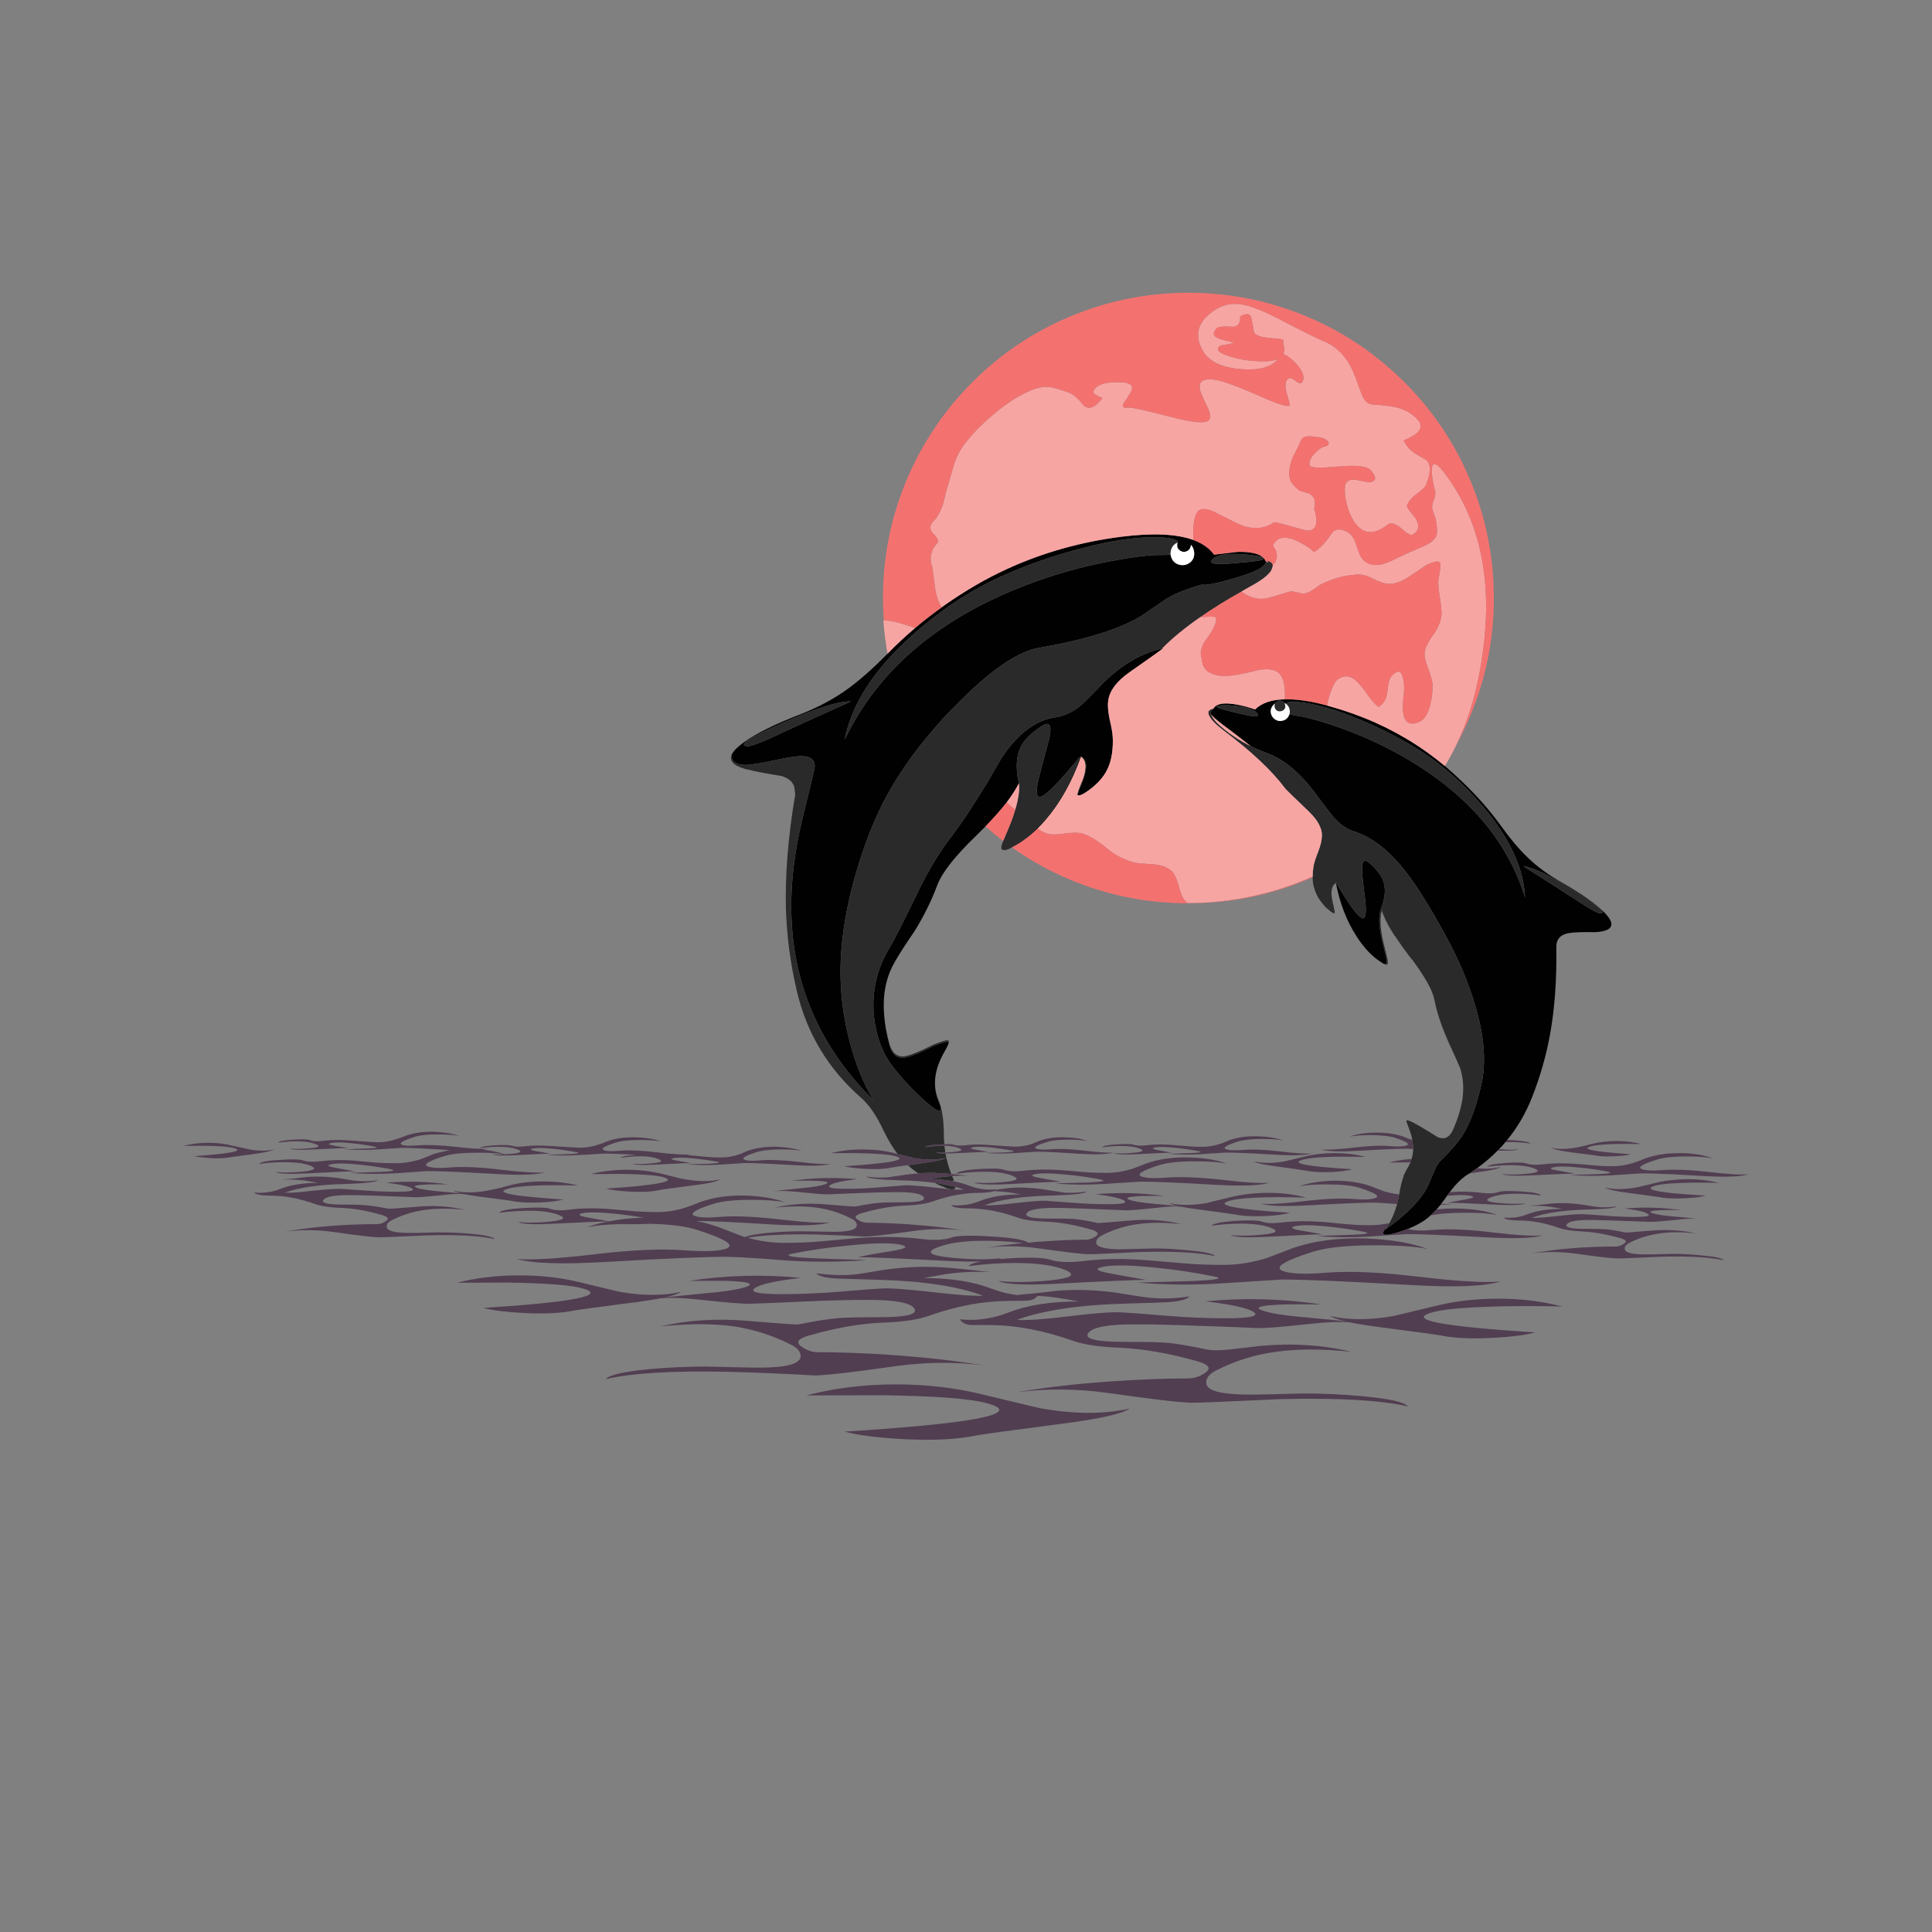 <?xml version="1.0" encoding="utf-8"?>
<!-- Generator: Adobe Illustrator 16.0.0, SVG Export Plug-In . SVG Version: 6.00 Build 0)  -->
<!DOCTYPE svg PUBLIC "-//W3C//DTD SVG 1.1//EN" "http://www.w3.org/Graphics/SVG/1.1/DTD/svg11.dtd">
<svg version="1.1" id="Layer_1" xmlns="http://www.w3.org/2000/svg" xmlns:xlink="http://www.w3.org/1999/xlink" x="0px" y="0px"
	 width="300px" height="300px" viewBox="0 0 300 300" enable-background="new 0 0 300 300" xml:space="preserve">
<rect x="0" y="0" width="300" height="300" fill="#808080" stroke="none"/>
<g>
	<path fill-rule="evenodd" clip-rule="evenodd" fill="#010101" d="M244.462,138.311c-3.748-2.372-6.384-3.641-7.904-3.803
		c3.26,2.064,6.355,4.048,9.289,5.949c1.376,0.887,2.255,1.34,2.636,1.358C249.569,141.869,248.229,140.7,244.462,138.311z
		 M225.121,185.114c-0.145,0.181-0.29,0.371-0.435,0.57c-0.036,0.072-0.082,0.145-0.135,0.217c-0.254,0.362-0.508,0.707-0.762,1.032
		c-0.036,0.055-0.072,0.109-0.108,0.164c-0.217,0.234-0.417,0.47-0.598,0.705c-0.326,0.345-0.652,0.661-0.978,0.95
		c-0.362,0.346-0.734,0.635-1.114,0.87c-0.67,0.435-1.457,0.833-2.363,1.195c-0.543,0.217-1.132,0.416-1.766,0.598
		c-1.865,0.562-2.48,0.398-1.848-0.489c0.109-0.108,0.209-0.208,0.3-0.299c-0.073,0.091-0.146,0.19-0.218,0.299
		c3.314-2.317,5.523-4.572,6.628-6.764c0.054-0.127,0.371-0.869,0.951-2.228c0.29-0.761,0.651-1.35,1.086-1.766
		c1.558-1.521,2.69-2.843,3.396-3.966c1.177-1.919,2.128-4.5,2.852-7.741c0.797-3.423,0.479-7.543-0.95-12.36
		c-1.015-3.459-2.5-6.99-4.456-10.594c-2.625-4.835-4.871-8.394-6.736-10.675c-2.462-3.024-5.034-4.944-7.714-5.759
		c-1.032-0.326-2.047-1.041-3.043-2.146c-0.398-0.454-1.294-1.621-2.688-3.505c-2.481-3.386-5.08-5.56-7.796-6.52
		c-0.833-0.308-1.648-0.661-2.445-1.06c-0.833-0.67-1.848-1.457-3.042-2.363c-1.521-1.104-2.49-1.883-2.907-2.336
		c-0.055-0.072-0.108-0.136-0.162-0.19c-0.127-0.397,0.018-0.706,0.435-0.923c-0.218,0.036-0.398,0.091-0.544,0.163
		c0.109-0.072,0.263-0.127,0.462-0.163c0.436-0.779,1.639-0.987,3.613-0.625c0.995,0.181,1.946,0.435,2.852,0.761
		c1.033-1.014,2.571-1.539,4.618-1.575c1.792-0.055,3.976,0.263,6.546,0.95c0.146,0.036,0.29,0.082,0.436,0.136
		c4.907,1.358,9.38,3.351,13.418,5.977c1.504,0.978,2.988,2.073,4.455,3.287c0.87,0.742,1.739,1.529,2.607,2.363
		c2.319,2.209,4.311,4.463,5.977,6.763c1.504,2.101,2.925,3.794,4.265,5.08c1.504,1.448,3.287,2.753,5.352,3.911
		c2.86,1.648,4.971,3.115,6.329,4.401c2.101,2.01,1.711,3.105-1.169,3.286c-1.937-0.036-3.295,0.009-4.074,0.136
		c-1.358,0.218-2.02,0.97-1.982,2.255c0.072,5.071-0.263,9.616-1.006,13.636c-0.597,3.26-1.529,6.492-2.797,9.698
		c-0.979,2.445-2.255,4.627-3.83,6.546c-0.091,0.127-0.19,0.245-0.299,0.354c-0.308,0.381-0.634,0.743-0.979,1.086
		c-0.054,0.055-0.117,0.119-0.189,0.19c-0.979,0.996-2.047,1.911-3.206,2.744c-0.38,0.271-0.77,0.543-1.168,0.814
		c-0.09,0.037-0.172,0.082-0.244,0.136C227.022,182.904,226.081,183.827,225.121,185.114z M214.581,141.381
		c0-0.037,0.01-0.073,0.027-0.109c0.037,0.145,0.091,0.29,0.164,0.435c0.035,0.145,0.09,0.299,0.162,0.462
		c0.29,0.706,0.688,1.484,1.195,2.336c0.163,0.29,0.344,0.589,0.544,0.896h-0.055c-0.199-0.307-0.381-0.597-0.543-0.868
		C215.352,143.336,214.854,142.285,214.581,141.381z M214.854,149.638c-0.072-0.018-0.154-0.063-0.245-0.136
		c-1.466-0.887-2.797-2.272-3.993-4.156c-1.502-2.317-2.562-5.062-3.178-8.23c-0.018-0.055-0.036-0.108-0.055-0.163
		c0.037,0.055,0.072,0.1,0.109,0.136c0,0.018,0.009,0.046,0.026,0.082c0.037,0.055,0.073,0.108,0.109,0.163
		c1.955,3.296,3.26,5.043,3.912,5.242c0.487,0.146,0.651-0.697,0.487-2.526c-0.308-2.318-0.479-3.911-0.515-4.78
		c-0.073-1.539,0.289-1.974,1.086-1.304c1.141,1.014,1.865,1.946,2.174,2.798c0.452,1.195,0.334,2.661-0.354,4.399
		c-0.435,1.214-0.281,3.206,0.461,5.977c0.29,1.178,0.436,1.884,0.436,2.119c0.018,0.362-0.091,0.507-0.326,0.435
		C214.952,149.674,214.907,149.656,214.854,149.638z M205.265,140.185c0.235,0.29,0.516,0.589,0.842,0.896c0,0.019,0,0.036,0,0.055
		C205.78,140.827,205.5,140.511,205.265,140.185z M157.13,131.574c-0.217,0.108-0.426,0.208-0.624,0.298
		c-0.271,0.11-0.472,0.154-0.598,0.137l-0.027-0.026c0.108,0,0.262-0.046,0.462-0.137c0.235-0.109,0.462-0.217,0.679-0.325
		c1.376-0.707,2.708-1.704,3.993-2.989c0.381-0.362,0.761-0.76,1.141-1.195c2.336-2.661,4.192-5.957,5.569-9.887
		c-3.278,4.038-5.343,6.129-6.194,6.274c-0.67,0.091-0.715-0.996-0.135-3.26c0.325-1.267,0.851-3.251,1.574-5.948
		c0.381-1.92,0-2.526-1.14-1.82c-1.595,1.032-2.672,2.064-3.232,3.097c-0.779,1.448-0.924,3.313-0.435,5.596
		c0.018,0.072,0.035,0.154,0.054,0.244c-0.452,0.888-1.087,1.874-1.901,2.961c-0.888,1.141-1.982,2.382-3.287,3.722
		c-0.452,0.452-0.923,0.924-1.412,1.413c-3.332,3.205-5.36,5.785-6.085,7.741c-0.923,2.462-2.11,4.854-3.558,7.171
		c-1.54,2.245-2.59,3.894-3.151,4.943c-0.869,1.54-1.385,3.278-1.548,5.216c-0.072,0.96-0.063,1.956,0.027,2.988
		c0.055,0.67,0.146,1.358,0.271,2.063c0.146,0.78,0.327,1.585,0.544,2.418c0.326,1.214,0.914,1.865,1.765,1.957
		c0.271,0.035,0.571,0.018,0.896-0.055c0.833-0.182,2.236-0.771,4.211-1.766c1.177-0.453,1.91-0.661,2.2-0.625
		c0.035,0,0.072,0.009,0.108,0.027c0.091,0.09-0.126,0.598-0.652,1.521c-1.104,1.92-1.584,3.729-1.439,5.432
		c0.055,0.779,0.235,1.53,0.543,2.255c0.29,0.688,0.398,1.142,0.326,1.358c-0.162,0.361-0.96-0.091-2.39-1.358
		c-2.011-1.793-3.758-3.676-5.243-5.65c-1.485-1.991-2.4-4.526-2.744-7.605c-0.344-3.73,0.425-7.189,2.309-10.376
		c0.833-1.396,2.299-4.266,4.4-8.611c1.558-3.26,3.215-6.058,4.971-8.394c0.996-1.304,2.047-2.789,3.151-4.454
		c0.869-1.341,1.784-2.79,2.744-4.347c0.724-1.232,1.476-2.527,2.254-3.885c2.499-3.749,5.27-5.85,8.313-6.302
		c1.358-0.199,2.644-0.779,3.857-1.739c0.507-0.416,1.557-1.457,3.15-3.124c2.897-3.042,6.094-4.988,9.589-5.84
		c0.019,0,0.036-0.009,0.055-0.027c0.055-0.018,0.1-0.026,0.136-0.026c-0.163,0.181-1.884,1.412-5.161,3.694
		c-2.064,1.431-3.196,2.942-3.396,4.536c-0.036,0.29-0.045,0.606-0.027,0.95c0.019,0.635,0.117,1.34,0.299,2.119
		c0.235,0.996,0.38,1.811,0.435,2.444c0.018,0.254,0.027,0.471,0.027,0.652c0,1.829-0.299,3.332-0.896,4.509
		c-0.615,1.231-1.656,2.355-3.124,3.368c-0.67,0.453-1.104,0.652-1.304,0.598c-0.054-0.018-0.081-0.055-0.081-0.108
		c-0.037-0.163,0.145-0.706,0.543-1.629c0.96-2.318,0.934-3.759-0.082-4.319c0,0.018,0,0.035,0,0.054
		c-1.394,3.912-3.241,7.198-5.541,9.861c-0.397,0.451-0.797,0.878-1.194,1.276C159.819,129.908,158.488,130.886,157.13,131.574z
		 M147.731,184.652c0.398,0.054,0.598-0.063,0.598-0.354h0.027c0,0.235-0.146,0.362-0.435,0.38c-0.073,0-0.136,0-0.19,0V184.652z
		 M113.872,118.494c-0.824-0.79-0.258-1.881,1.697-3.272c1.974-1.395,4.872-2.825,8.692-4.292c2.771-1.087,5.234-2.408,7.389-3.966
		c1.847-1.34,3.902-3.16,6.167-5.46c0.036-0.037,0.072-0.072,0.108-0.109c1.286-1.321,2.68-2.616,4.183-3.884
		c1.286-1.087,2.662-2.155,4.129-3.205c0.108-0.091,0.227-0.182,0.354-0.272c3.296-2.317,6.573-4.219,9.833-5.704
		c5.541-2.535,11.473-4.201,17.793-4.998c4.816-0.598,8.511-0.426,11.082,0.517c0.905,0.325,1.676,0.76,2.31,1.304
		c0.019,0.018,0.045,0.036,0.081,0.054c0.309,0.29,0.589,0.598,0.842,0.924l3.667-0.435c1.975-0.036,3.297,0.263,3.967,0.896
		c-0.271-0.163-0.933-0.299-1.983-0.407c-2.934-0.345-4.862-0.163-5.786,0.543c-0.706,0.543-0.397,0.824,0.924,0.842
		c0.199,0,0.452,0,0.761,0c0.797-0.036,1.893-0.127,3.287-0.271c0.471-0.036,0.986-0.091,1.548-0.163
		c0.979-0.126,1.422-0.28,1.331-0.462c0.145,0.163,0.254,0.345,0.326,0.544c0,0.253-0.19,0.524-0.57,0.814
		c-0.688,0.525-2.047,1.087-4.075,1.685c-0.362,0.108-0.706,0.208-1.032,0.299c-2.336,0.651-3.775,0.905-4.318,0.76
		c-0.888,0.254-1.712,0.525-2.473,0.815c-1.159,0.416-2.182,0.896-3.069,1.439c-1.539,1.051-2.726,1.865-3.559,2.444
		c-3.241,2.102-8.601,3.804-16.08,5.107c-3.333,0.562-7.588,3.468-12.768,8.72c-0.852,0.833-1.657,1.675-2.417,2.526
		c-1.16,1.285-2.246,2.571-3.26,3.857c-2.373,3.006-4.347,6.058-5.922,9.154c-1.521,3.006-2.888,6.572-4.101,10.701
		c-1.757,6.031-2.554,11.582-2.391,16.652c0.09,3.278,0.598,6.609,1.521,9.996c0.924,3.368,2.109,6.248,3.558,8.639
		c-8.963-8.874-13.201-19.559-12.713-32.054c0.146-3.857,0.788-8.059,1.929-12.604c1.123-4.545,1.684-6.918,1.684-7.117
		c0.036-1.05-0.606-1.593-1.929-1.63c-0.796-0.035-2.255,0.182-4.374,0.652c-2.209,0.472-3.704,0.706-4.482,0.706
		c-1.376-0.018-2.091-0.497-2.146-1.439C113.437,117.771,113.533,118.156,113.872,118.494z M121.084,120.45
		c0.095,0.016,0.194,0.029,0.298,0.041c0.019,0,0.037,0.009,0.054,0.027C121.313,120.494,121.196,120.471,121.084,120.45z
		 M121.573,112.233c-5.125,2.245-6.999,3.459-5.623,3.64c0.471,0.055,1.657-0.344,3.558-1.195c4.002-1.865,8.212-3.784,12.631-5.759
		C130.22,108.865,126.697,109.97,121.573,112.233z M181.768,86.102c0.019,0.163,0.063,0.335,0.137,0.517
		c0.181,0.471,0.515,0.806,1.005,1.005c0.471,0.181,0.941,0.181,1.412,0c0.471-0.199,0.806-0.525,1.005-0.978
		c0.163-0.489,0.154-0.97-0.027-1.44c-0.09-0.253-0.217-0.452-0.38-0.598c0,0.127-0.026,0.272-0.082,0.436
		c-0.127,0.271-0.325,0.461-0.597,0.569c-0.272,0.109-0.535,0.109-0.788,0c-0.271-0.108-0.472-0.289-0.598-0.543
		c-0.091-0.271-0.091-0.543,0-0.814v-0.027c0.018-0.055,0.045-0.1,0.081-0.136c-0.398-0.326-1.077-0.525-2.037-0.598
		c-3.423-0.29-7.851,0.29-13.283,1.738c-4.491,1.195-8.629,2.662-12.414,4.4c-4.744,2.173-9.271,5.188-13.582,9.046
		c-5.904,5.288-9.39,10.676-10.458,16.162c5.143-10.685,14.388-18.625,27.734-23.822c4.438-1.738,9.055-3.052,13.854-3.938
		c3.387-0.634,5.896-0.934,7.525-0.896C180.854,86.201,181.351,86.174,181.768,86.102z M199.451,109.164
		c-0.055-0.091-0.145-0.172-0.271-0.245c-0.181-0.108-0.39-0.145-0.625-0.108c-0.234,0.072-0.416,0.199-0.543,0.381
		c0,0.018-0.009,0.036-0.027,0.054c-0.181,0.127-0.335,0.29-0.461,0.489c-0.2,0.326-0.254,0.688-0.163,1.086
		c0.108,0.381,0.325,0.68,0.651,0.896c0.362,0.236,0.743,0.3,1.142,0.19c0.416-0.091,0.724-0.316,0.923-0.679
		c0.055-0.108,0.108-0.227,0.163-0.354c0.326,0.127,0.761,0.227,1.304,0.299c1.286,0.181,3.224,0.706,5.813,1.576
		c3.676,1.267,7.162,2.833,10.457,4.699c9.889,5.649,16.218,12.948,18.988,21.893c-0.181-4.399-2.282-9.008-6.302-13.825
		c-2.952-3.532-6.148-6.429-9.589-8.692c-2.808-1.812-5.904-3.44-9.29-4.89c-4.111-1.757-7.533-2.734-10.269-2.934
		c-0.833-0.072-1.402,0.019-1.711,0.271c-0.036-0.019-0.063-0.036-0.081-0.054C199.523,109.2,199.488,109.182,199.451,109.164z
		 M194.291,111.174c1.031,0.163,1.303-0.019,0.814-0.543c-0.634-0.634-2.128-1.005-4.482-1.114
		c-0.852-0.018-1.385,0.027-1.603,0.136c-0.254,0.109,0.045,0.281,0.896,0.517C192.072,110.73,193.529,111.065,194.291,111.174z"/>
	<path fill-rule="evenodd" clip-rule="evenodd" fill="#2A2A2A" d="M244.462,138.311c3.767,2.39,5.107,3.559,4.021,3.505
		c-0.381-0.019-1.26-0.472-2.636-1.358c-2.934-1.901-6.029-3.885-9.289-5.949C238.078,134.67,240.714,135.938,244.462,138.311z
		 M207.438,137.115c-0.507,0.29-0.733,0.914-0.679,1.875c0.036,0.344,0.1,0.724,0.19,1.141v0.081
		c0.018,0.037,0.026,0.072,0.026,0.108c0.036,0.091,0.063,0.164,0.082,0.218c0.018,0.162,0.045,0.316,0.081,0.462
		c0.091,0.398,0.136,0.643,0.136,0.733c-0.091,0.198-0.443,0.018-1.059-0.544c-0.037-0.036-0.073-0.072-0.109-0.108
		c-0.326-0.308-0.606-0.606-0.842-0.896c-0.471-0.579-0.806-1.159-1.006-1.738c-0.054-0.109-0.09-0.208-0.108-0.299
		c-0.217-0.562-0.325-1.204-0.325-1.928c0-0.037,0-0.073,0-0.109c0-0.489,0.045-1.014,0.136-1.575
		c0.09-0.525,0.343-1.313,0.761-2.363c0.344-0.905,0.525-1.685,0.543-2.337c0.018-0.38-0.037-0.76-0.163-1.141
		c-0.054-0.145-0.108-0.28-0.163-0.407c-0.163-0.38-0.39-0.761-0.68-1.142c-0.308-0.397-0.67-0.796-1.086-1.194
		c-2.256-2.166-3.46-3.335-3.612-3.505c0.02,0.019,0.037,0.027,0.054,0.027c-0.036-0.035-0.063-0.063-0.081-0.081
		c-2.047-2.734-5.225-5.723-9.535-8.964c-1.231-0.941-1.982-1.721-2.254-2.337c-0.199-0.434-0.127-0.732,0.217-0.896
		c0.146-0.072,0.326-0.127,0.544-0.163c-0.417,0.217-0.562,0.525-0.435,0.923c0.181,0.58,0.868,1.35,2.064,2.31
		c1.267,1.014,2.616,1.874,4.047,2.58c0.797,0.398,1.612,0.752,2.445,1.06c2.716,0.96,5.314,3.134,7.796,6.52
		c1.395,1.884,2.29,3.051,2.688,3.505c0.996,1.104,2.011,1.819,3.043,2.146c2.68,0.814,5.252,2.734,7.714,5.759
		c1.865,2.281,4.111,5.84,6.736,10.675c1.956,3.604,3.441,7.135,4.456,10.594c1.43,4.817,1.747,8.938,0.95,12.36
		c-0.724,3.241-1.675,5.822-2.852,7.741c-0.706,1.123-1.839,2.444-3.396,3.966c-0.435,0.416-0.796,1.005-1.086,1.766
		c-0.58,1.358-0.897,2.101-0.951,2.228c-1.104,2.191-3.313,4.446-6.628,6.764c0.072-0.108,0.145-0.208,0.218-0.299
		c0.145-0.253,0.29-0.489,0.435-0.706c0.525-0.96,0.924-1.946,1.195-2.962c0.108-0.416,0.198-0.832,0.271-1.248
		c0-0.073,0.018-0.154,0.054-0.245c0.182-1.178,0.426-2.164,0.733-2.961c0-0.019,0.01-0.045,0.028-0.081
		c0.162-0.417,0.343-0.77,0.543-1.06c0.163-0.29,0.308-0.579,0.435-0.869c0.072-0.182,0.136-0.362,0.189-0.543
		c0.145-0.489,0.227-0.996,0.244-1.521c0-0.453-0.045-0.924-0.135-1.413c-0.055-0.271-0.118-0.552-0.19-0.842
		c-0.091-0.29-0.19-0.579-0.3-0.869c-0.018-0.018-0.026-0.045-0.026-0.082c-0.108-0.271-0.189-0.488-0.245-0.651
		c-0.035-0.09-0.063-0.163-0.081-0.217c-0.072-0.218-0.091-0.345-0.054-0.381c0.127-0.108,0.715,0.136,1.765,0.733
		c0.762,0.435,1.794,1.06,3.098,1.874c1.031,0.417,1.82,0.027,2.363-1.168c0.724-1.665,1.204-3.224,1.439-4.672
		c0.217-1.467,0.172-2.834-0.137-4.102c-0.035-0.199-0.081-0.389-0.135-0.57c-0.073-0.182-0.146-0.372-0.218-0.57
		c-0.163-0.345-0.308-0.68-0.435-1.005c-0.435-0.925-0.806-1.729-1.114-2.418l-0.244-0.57c-0.036-0.092-0.072-0.173-0.108-0.244
		c-0.036-0.073-0.063-0.137-0.082-0.19c-0.09-0.2-0.172-0.398-0.244-0.599c-0.344-0.814-0.643-1.63-0.896-2.444
		c-0.218-0.67-0.408-1.349-0.571-2.037c-0.054-0.254-0.108-0.508-0.163-0.761c-0.054-0.217-0.117-0.452-0.189-0.706
		c-0.092-0.254-0.191-0.516-0.299-0.788c-0.562-1.231-1.476-2.716-2.744-4.454c-0.199-0.236-0.397-0.48-0.598-0.734
		c-0.868-1.14-1.611-2.19-2.227-3.151c-0.2-0.307-0.381-0.605-0.544-0.896c-0.507-0.852-0.905-1.63-1.195-2.336
		c-0.072-0.163-0.127-0.317-0.162-0.462c-0.073-0.145-0.127-0.29-0.164-0.435c-0.018,0.036-0.027,0.072-0.027,0.109
		c-0.398,1.231-0.244,3.187,0.463,5.867c0.308,1.158,0.462,1.864,0.462,2.118c0.018,0.471-0.2,0.562-0.652,0.271
		c0.054,0.019,0.099,0.036,0.136,0.055c0.235,0.072,0.344-0.072,0.326-0.435c0-0.235-0.146-0.941-0.436-2.119
		c-0.742-2.771-0.896-4.763-0.461-5.977c0.688-1.738,0.806-3.204,0.354-4.399c-0.309-0.852-1.033-1.784-2.174-2.798
		c-0.797-0.67-1.159-0.235-1.086,1.304c0.035,0.869,0.207,2.462,0.515,4.78c0.164,1.829,0,2.672-0.487,2.526
		c-0.652-0.199-1.957-1.946-3.912-5.242c-0.036-0.055-0.072-0.108-0.109-0.163c0-0.036,0-0.064,0-0.082h-0.026
		c-0.037-0.036-0.072-0.081-0.109-0.136C207.401,137.007,207.42,137.061,207.438,137.115z M155.881,131.982
		c-0.018,0-0.036,0-0.055,0c-0.271,0-0.38-0.191-0.326-0.572c0.037-0.162,0.127-0.434,0.271-0.814
		c0.182-0.434,0.426-1.014,0.734-1.738c0.488-1.141,0.868-2.182,1.141-3.124c0.507-1.702,0.697-3.068,0.57-4.102
		c-0.019-0.09-0.036-0.172-0.054-0.244c-0.489-2.282-0.345-4.147,0.435-5.596c0.561-1.032,1.638-2.064,3.232-3.097
		c1.14-0.706,1.521-0.1,1.14,1.82c-0.724,2.697-1.249,4.682-1.574,5.948c-0.58,2.264-0.535,3.351,0.135,3.26
		c0.852-0.146,2.916-2.236,6.194-6.274c-1.377,3.93-3.233,7.226-5.569,9.887c-0.38,0.436-0.76,0.833-1.141,1.195
		c-1.285,1.285-2.617,2.282-3.993,2.989c-0.217,0.108-0.443,0.216-0.679,0.325C156.143,131.937,155.989,131.982,155.881,131.982z
		 M147.297,161.808c-0.036-0.019-0.073-0.027-0.108-0.027c-0.29-0.036-1.023,0.172-2.2,0.625c-1.975,0.995-3.378,1.584-4.211,1.766
		c-0.326,0.072-0.625,0.09-0.896,0.055c-0.851-0.092-1.439-0.743-1.765-1.957c-0.217-0.833-0.398-1.638-0.544-2.418
		c0.146,0.707,0.317,1.432,0.517,2.174c0.453,1.612,1.349,2.255,2.689,1.929c0.815-0.181,2.219-0.77,4.211-1.766
		c1.412-0.562,2.183-0.76,2.309-0.598C147.333,161.608,147.333,161.681,147.297,161.808z M139.365,179.192
		c-0.742-0.996-1.457-2.191-2.146-3.586c-1.086-2.336-2.255-4.047-3.504-5.134c-5.161-4.527-8.502-10.114-10.023-16.761
		c-0.978-4.201-1.53-8.429-1.657-12.685c-0.127-5.198,0.335-10.965,1.385-17.304l0.027-0.027c0-0.108,0.009-0.208,0.027-0.299
		c0-0.036,0-0.081,0-0.136l-0.163-1.195c-0.127-0.271-0.281-0.517-0.461-0.733c-0.344-0.344-0.815-0.615-1.414-0.814
		c-0.018-0.019-0.036-0.027-0.054-0.027c-0.104-0.012-0.204-0.025-0.298-0.041c-0.014,0.003-0.028,0.003-0.041,0
		c-0.043-0.005-0.084-0.009-0.123-0.014c-0.018-0.019-0.037-0.026-0.054-0.026c-0.037,0-0.073,0-0.109,0l-0.081-0.027
		c-0.471-0.072-0.906-0.146-1.304-0.218c-0.923-0.163-1.72-0.316-2.39-0.462c-0.236-0.055-0.453-0.108-0.652-0.163
		c-0.019,0-0.037,0-0.055,0c-0.108-0.036-0.217-0.063-0.326-0.081h-0.082c-0.09-0.036-0.172-0.063-0.244-0.082
		c-0.309-0.09-0.589-0.19-0.843-0.298c-0.019,0-0.036-0.01-0.054-0.028c-0.091-0.035-0.163-0.072-0.218-0.107
		c-0.036-0.019-0.063-0.028-0.081-0.028c-0.145-0.09-0.263-0.171-0.353-0.244c-0.019,0-0.036-0.009-0.054-0.027l-0.027-0.026
		c-0.018,0-0.028-0.009-0.028-0.027c-0.009-0.009-0.019-0.018-0.027-0.027c-0.025-0.021-0.047-0.044-0.067-0.068
		c-0.339-0.338-0.435-0.723-0.285-1.154c0.054,0.942,0.769,1.422,2.146,1.439c0.778,0,2.273-0.234,4.482-0.706
		c2.119-0.471,3.577-0.688,4.374-0.652c1.322,0.037,1.965,0.58,1.929,1.63c0,0.199-0.561,2.572-1.684,7.117
		c-1.141,4.546-1.784,8.747-1.929,12.604c-0.488,12.495,3.75,23.18,12.713,32.054c-1.449-2.391-2.634-5.271-3.558-8.639
		c-0.924-3.387-1.431-6.718-1.521-9.996c-0.163-5.07,0.634-10.621,2.391-16.652c1.213-4.129,2.58-7.695,4.101-10.701
		c1.576-3.097,3.55-6.148,5.922-9.154c1.014-1.286,2.1-2.572,3.26-3.857c0.76-0.852,1.565-1.693,2.417-2.526
		c5.18-5.252,9.435-8.158,12.768-8.72c7.479-1.304,12.839-3.006,16.08-5.107c0.833-0.579,2.02-1.394,3.559-2.444
		c0.888-0.543,1.91-1.023,3.069-1.439c0.761-0.29,1.585-0.562,2.473-0.815c0.543,0.146,1.982-0.108,4.318-0.76
		c0.326-0.091,0.67-0.19,1.032-0.299c2.028-0.598,3.387-1.159,4.075-1.685c0.38-0.29,0.57-0.562,0.57-0.814
		c0.163,0.036,0.299,0.081,0.407,0.136c-0.073-0.127-0.181-0.235-0.326-0.326c0.599,0.145,0.924,0.39,0.979,0.733
		c0.018,0.145-0.019,0.308-0.108,0.489c-0.019,0.127-0.082,0.271-0.19,0.435c-0.471,0.706-1.566,1.521-3.287,2.444
		c-0.435,0.254-0.86,0.498-1.276,0.733c-2.391,1.341-4.519,2.662-6.384,3.966c-2.354,1.63-4.301,3.224-5.84,4.781
		c-0.019,0.018-0.036,0.036-0.055,0.054c-0.019,0.019-0.036,0.027-0.055,0.027c-3.495,0.852-6.691,2.798-9.589,5.84
		c-1.594,1.667-2.644,2.708-3.15,3.124c-1.214,0.96-2.499,1.54-3.857,1.739c-3.043,0.452-5.813,2.553-8.313,6.302
		c-0.778,1.357-1.53,2.652-2.254,3.885c-0.96,1.557-1.875,3.006-2.744,4.347c-1.104,1.665-2.155,3.15-3.151,4.454
		c-1.756,2.336-3.413,5.134-4.971,8.394c-2.101,4.346-3.567,7.216-4.4,8.611c-1.884,3.187-2.653,6.646-2.309,10.376
		c0.344,3.079,1.259,5.614,2.744,7.605c1.485,1.975,3.232,3.857,5.243,5.65c1.43,1.268,2.228,1.72,2.39,1.358
		c0.072-0.217-0.036-0.67-0.326-1.358c-0.308-0.725-0.488-1.476-0.543-2.255c0.072,0.707,0.244,1.386,0.516,2.038
		c0.562,1.249,0.843,3.16,0.843,5.731c0,0.38,0.027,0.761,0.081,1.141c-0.271,0.018-0.561,0.036-0.868,0.054
		c-1.232,0.056-1.938,0.19-2.119,0.408c1.159-0.163,2.155-0.236,2.987-0.218c0.036,0.345,0.082,0.697,0.137,1.06
		c-0.525,0.019-1.023,0.01-1.494-0.027c0.253,0.109,0.761,0.164,1.521,0.164c0.2,1.086,0.498,2.145,0.896,3.178
		c-0.615-0.055-1.159-0.091-1.63-0.109c-1.158-0.09-2.317-0.081-3.477,0.027c-0.616-0.416-1.159-0.842-1.63-1.276
		c0.58-0.091,1.267-0.19,2.064-0.299c2.119-0.272,3.405-0.553,3.857-0.842c-1.396,0.344-3.006,0.361-4.835,0.054
		C141.638,179.753,140.741,179.536,139.365,179.192z M145.151,183.674c1.158,0.164,2.218,0.372,3.178,0.625
		c0,0.29-0.199,0.407-0.598,0.354h-0.027c-0.09,0-0.181-0.01-0.271-0.027c-0.181-0.036-0.389-0.099-0.625-0.19
		c-0.036-0.019-0.063-0.035-0.081-0.054c-0.289-0.108-0.625-0.245-1.006-0.408C145.522,183.864,145.332,183.765,145.151,183.674z
		 M148.03,183.43c-1.123-0.218-2.381-0.326-3.775-0.326c0.271-0.018,0.979-0.136,2.118-0.354c0.489-0.054,0.978-0.099,1.468-0.136
		c0.108,0.29,0.235,0.571,0.38,0.843c-0.108-0.092-0.208-0.181-0.299-0.271C147.958,183.258,147.994,183.339,148.03,183.43z
		 M121.573,112.233c5.125-2.264,8.647-3.368,10.566-3.314c-4.418,1.975-8.628,3.894-12.631,5.759
		c-1.901,0.852-3.087,1.25-3.558,1.195C114.574,115.692,116.448,114.479,121.573,112.233z M182.854,84.255
		c-0.453,0.181-0.77,0.498-0.95,0.95c-0.109,0.309-0.154,0.606-0.137,0.896c-0.417,0.072-0.914,0.1-1.493,0.082
		c-1.63-0.037-4.139,0.263-7.525,0.896c-4.799,0.887-9.416,2.2-13.854,3.938c-13.346,5.197-22.591,13.138-27.734,23.822
		c1.068-5.486,4.554-10.874,10.458-16.162c4.31-3.857,8.837-6.873,13.582-9.046c3.785-1.738,7.923-3.205,12.414-4.4
		c5.433-1.448,9.86-2.028,13.283-1.738c0.96,0.072,1.639,0.271,2.037,0.598c-0.036,0.036-0.063,0.081-0.081,0.136V84.255z
		 M196.246,86.672c0.091,0.182-0.353,0.336-1.331,0.462c-0.562,0.072-1.077,0.127-1.548,0.163c-1.395,0.145-2.49,0.235-3.287,0.271
		c-0.309,0-0.562,0-0.761,0c-1.321-0.018-1.63-0.299-0.924-0.842c0.924-0.706,2.853-0.888,5.786-0.543
		c1.051,0.108,1.712,0.244,1.983,0.407c0,0.019,0.009,0.027,0.027,0.027C196.21,86.636,196.229,86.654,196.246,86.672z
		 M200.239,110.875c0.054-0.235,0.054-0.479,0-0.733c-0.091-0.38-0.289-0.67-0.598-0.869c0.309-0.253,0.878-0.344,1.711-0.271
		c2.735,0.199,6.157,1.177,10.269,2.934c3.386,1.449,6.482,3.078,9.29,4.89c3.44,2.264,6.637,5.16,9.589,8.692
		c4.02,4.817,6.121,9.426,6.302,13.825c-2.771-8.944-9.1-16.243-18.988-21.893c-3.295-1.866-6.781-3.433-10.457-4.699
		c-2.59-0.87-4.527-1.396-5.813-1.576C201,111.102,200.565,111.002,200.239,110.875z M197.984,109.245
		c0.019-0.018,0.027-0.036,0.027-0.054c0.127-0.182,0.309-0.309,0.543-0.381c0.235-0.036,0.444,0,0.625,0.108
		c0.127,0.073,0.217,0.154,0.271,0.245c0.037,0.055,0.063,0.118,0.082,0.19c0.018,0.018,0.027,0.054,0.027,0.108
		c0.072,0.199,0.045,0.407-0.082,0.625c-0.036,0.036-0.072,0.072-0.108,0.108c-0.108,0.127-0.254,0.208-0.436,0.244
		c-0.234,0.055-0.443,0.027-0.624-0.081c-0.217-0.127-0.344-0.309-0.381-0.544C197.876,109.635,197.894,109.444,197.984,109.245z
		 M172.043,109.815c0.036,0.562,0.127,1.195,0.271,1.901c0.272,1.123,0.426,2.011,0.462,2.662c-0.055-0.634-0.199-1.448-0.435-2.444
		C172.16,111.155,172.062,110.45,172.043,109.815z M167.859,117.503c0-0.019,0-0.036,0-0.054c1.016,0.561,1.042,2.001,0.082,4.319
		c-0.398,0.923-0.58,1.466-0.543,1.629c0,0.054,0.027,0.091,0.081,0.108c-0.054,0-0.09-0.009-0.108-0.026
		c-0.055-0.018-0.081-0.045-0.081-0.082v-0.027c0-0.018,0-0.035,0-0.054v-0.027l0.189-0.624c0.091-0.254,0.208-0.562,0.354-0.924
		c0.163-0.362,0.298-0.707,0.407-1.033c0.471-1.503,0.398-2.525-0.218-3.069l-0.026-0.027c-0.019,0-0.037-0.009-0.055-0.026
		c0-0.019-0.009-0.027-0.026-0.027L167.859,117.503z M194.291,111.174c-0.762-0.108-2.219-0.443-4.374-1.005
		c-0.852-0.235-1.15-0.407-0.896-0.517c0.218-0.108,0.751-0.153,1.603-0.136c2.354,0.109,3.849,0.48,4.482,1.114
		C195.594,111.155,195.322,111.337,194.291,111.174z"/>
	<path fill-rule="evenodd" clip-rule="evenodd" fill="#513E51" d="M229.358,181.393c0.2,0.018,0.398,0.036,0.598,0.054
		c1.123,0.073,2.146-0.009,3.07-0.244c-0.417,0.308-1.657,0.589-3.722,0.843c-0.127,0.018-0.254,0.036-0.381,0.054
		c-0.271,0.035-0.516,0.072-0.733,0.108C228.589,181.936,228.979,181.664,229.358,181.393z M232.564,178.648
		c0.072-0.071,0.136-0.136,0.189-0.19c0.091,0,0.181,0,0.272,0c1.068,0.092,2.01,0.092,2.825,0
		c-0.398,0.182-1.386,0.254-2.962,0.218C232.781,178.658,232.673,178.648,232.564,178.648z M233.732,177.372
		c0.108-0.108,0.208-0.227,0.299-0.354c0.361,0,0.787,0.019,1.276,0.055c1.395,0.108,2.182,0.271,2.363,0.488
		c-1.558-0.198-2.861-0.262-3.911-0.189H233.732z M224.687,185.685c0.145-0.199,0.29-0.39,0.435-0.57
		c1.793-0.127,3.423-0.091,4.89,0.108c1.123,0.145,2.02,0.1,2.689-0.136c0.506-0.163,1.666-0.19,3.477-0.082
		c1.848,0.109,2.897,0.317,3.15,0.625c-3.657-0.452-6.292-0.345-7.903,0.325c-0.96,0.399-0.535,0.681,1.276,0.843
		c1.611,0.146,3.006,0.173,4.183,0.081c-0.598,0.254-2.245,0.308-4.943,0.164c-3.912-0.199-6.312-0.291-7.198-0.272
		c0.036-0.019,1.014-0.199,2.934-0.543c1.177-0.218,1.394-0.398,0.651-0.543C227.603,185.521,226.389,185.521,224.687,185.685z
		 M223.084,187.803c1.104-0.127,2.272-0.172,3.504-0.136c2.373,0.073,4.355,0.408,5.948,1.005c-1.231-0.254-2.978-0.371-5.242-0.354
		c-2.19,0-3.92,0.146-5.188,0.435C222.432,188.464,222.758,188.147,223.084,187.803z M223.682,187.098
		c0.036-0.055,0.072-0.109,0.108-0.164c0.525,0.019,1.096,0.037,1.712,0.055C224.904,187.024,224.298,187.061,223.682,187.098z
		 M215.75,189.922c-0.145,0.217-0.29,0.453-0.435,0.706c-0.091,0.091-0.19,0.19-0.3,0.299c-0.633,0.888-0.018,1.051,1.848,0.489
		c0.634-0.182,1.223-0.381,1.766-0.598c0.761,0.271,2.102,0.326,4.021,0.163c2.281-0.2,5.307-0.073,9.072,0.38
		c3.713,0.453,6.321,0.606,7.823,0.462c-1.521,0.453-4.49,0.552-8.91,0.299c-6.337-0.344-10.43-0.507-12.277-0.489
		c-2.427,0.164-4.373,0.29-5.84,0.38c-2.753,0.163-5.434,0.137-8.041-0.081c0.579-0.035,2.354-0.1,5.324-0.189
		c2.445-0.091,3.115-0.245,2.011-0.462c-1.739-0.345-3.577-0.615-5.515-0.815c-2.48-0.253-4.192-0.28-5.134-0.081
		c-0.888,0.199-0.634,0.425,0.76,0.679c0.743,0.127,1.894,0.326,3.45,0.598c-0.869,0-3.694,0.126-8.475,0.38
		c-3.188,0.164-5.134,0.082-5.841-0.243c1.395,0.126,3.033,0.1,4.917-0.082c2.137-0.199,2.644-0.534,1.521-1.005
		c-1.104-0.472-2.717-0.707-4.834-0.707c-1.485,0-2.988,0.108-4.51,0.327c0.29-0.363,1.539-0.616,3.748-0.762
		c2.138-0.127,3.496-0.081,4.075,0.136c0.778,0.254,1.838,0.29,3.179,0.109c1.864-0.218,3.92-0.245,6.166-0.082
		c0.071,0,1.439,0.127,4.101,0.38c0.997,0.092,2.128,0.137,3.396,0.137C213.758,190.248,214.735,190.139,215.75,189.922z
		 M217.271,185.467c-0.036,0.091-0.054,0.172-0.054,0.245c-0.073,0.416-0.163,0.832-0.271,1.248
		c-2.138-0.144-3.215-0.216-3.232-0.216c-1.612-0.019-5.071,0.117-10.377,0.407c-3.748,0.217-6.275,0.136-7.579-0.244
		c1.286,0.126,3.505,0,6.656-0.381c3.204-0.381,5.768-0.498,7.687-0.353c1.63,0.145,2.771,0.099,3.423-0.137
		c0.852-0.271,0.054-0.797-2.391-1.575c-1.104-0.362-2.753-0.543-4.944-0.543c-1.938-0.019-3.432,0.081-4.481,0.299
		c1.34-0.489,3.016-0.779,5.025-0.869c2.391-0.055,4.455,0.235,6.193,0.869c0.218,0.09,0.869,0.344,1.955,0.76
		C215.678,185.214,216.474,185.377,217.271,185.467z M218.004,182.506c-0.108-0.019-0.198-0.036-0.271-0.054
		c0.108-0.019,0.208-0.027,0.3-0.027C218.014,182.461,218.004,182.487,218.004,182.506z M219.01,180.496l-3.342,0.027
		c1.104-0.291,2.282-0.48,3.531-0.57C219.146,180.134,219.082,180.314,219.01,180.496z M219.309,177.019
		c0.09,0.489,0.135,0.96,0.135,1.413c-0.361-0.019-0.66-0.036-0.896-0.055c-1.122-0.018-3.721,0.091-7.795,0.326
		c-2.808,0.163-4.69,0.09-5.65-0.218c0.96,0.092,2.626,0,4.998-0.271c2.372-0.291,4.283-0.372,5.731-0.245
		c1.213,0.108,2.064,0.072,2.554-0.108c0.634-0.199,0.036-0.598-1.793-1.195c-0.814-0.254-2.046-0.39-3.694-0.407
		c-1.467,0-2.581,0.082-3.341,0.244c0.978-0.381,2.236-0.589,3.775-0.624c1.739-0.056,3.278,0.153,4.618,0.624
		C218.077,176.575,218.529,176.747,219.309,177.019z M146.645,177.671c0.725-0.036,1.214-0.009,1.468,0.082
		c0.452,0.144,1.05,0.171,1.792,0.081c1.069-0.146,2.237-0.163,3.505-0.054c2.372,0.181,3.784,0.271,4.237,0.271
		c0.778,0,1.576-0.117,2.391-0.353c0.435-0.163,0.86-0.335,1.276-0.517c1.214-0.452,2.607-0.643,4.183-0.57
		c1.377,0.037,2.5,0.227,3.369,0.57c-0.688-0.145-1.685-0.217-2.988-0.217c-1.485,0-2.59,0.127-3.314,0.38
		c-1.629,0.489-2.164,0.833-1.602,1.032c0.435,0.146,1.194,0.173,2.28,0.081c1.323-0.108,3.044-0.035,5.162,0.218
		c2.137,0.254,3.622,0.354,4.455,0.299c-0.869,0.271-2.554,0.335-5.053,0.19c-3.604-0.235-5.931-0.344-6.981-0.326
		c-1.395,0.091-2.508,0.162-3.341,0.218c-1.575,0.09-3.097,0.082-4.563-0.027c0.326-0.018,1.331-0.045,3.015-0.082
		c1.395-0.072,1.784-0.172,1.168-0.299c-1.032-0.181-2.073-0.335-3.123-0.462c-1.413-0.145-2.392-0.153-2.935-0.026
		c-0.488,0.09-0.353,0.208,0.408,0.353l1.983,0.354c-0.544,0-2.146,0.063-4.809,0.19c-0.725,0.036-1.331,0.055-1.82,0.055
		c-0.76,0-1.268-0.055-1.521-0.164c0.471,0.037,0.969,0.046,1.494,0.027c0.416-0.018,0.851-0.055,1.304-0.108
		c1.213-0.108,1.503-0.299,0.869-0.57c-0.562-0.235-1.332-0.362-2.31-0.381c-0.832-0.019-1.828,0.055-2.987,0.218
		c0.181-0.218,0.887-0.353,2.119-0.408C146.084,177.707,146.373,177.688,146.645,177.671z M147.841,182.614
		c-0.49,0.037-0.979,0.082-1.468,0.136c-1.14,0.218-1.847,0.336-2.118,0.354c1.395,0,2.652,0.108,3.775,0.326
		c0.072,0.019,0.136,0.027,0.19,0.027c0.797,0.162,1.529,0.37,2.2,0.624c1.412,0.544,2.825,0.743,4.237,0.598v0.056
		c0.598-0.092,1.276-0.182,2.038-0.272c2.063-0.146,4.174-0.019,6.329,0.381c1.249,0.181,2.019,0.298,2.309,0.353
		c1.032,0.055,2.164,0,3.396-0.163c-0.29,0.326-2.246,0.534-5.867,0.625c-4.238,0.108-7.57,0.606-9.997,1.494
		c0.87,0.054,2.454-0.054,4.754-0.326c2.354-0.271,3.93-0.397,4.727-0.381c0.308,0.037,1.756,0.146,4.347,0.326
		c1.792,0.146,3.576,0.218,5.351,0.218c2.191,0,3.042-0.182,2.554-0.544c-0.507-0.362-1.982-0.697-4.428-1.005
		c3.568-0.308,7.107-0.217,10.62,0.272c-1.231-0.019-2.39-0.019-3.476,0c-2.102,0.09-2.744,0.289-1.929,0.597
		c0.688,0.254,2.082,0.472,4.183,0.651c1.413,0.11,2.563,0.227,3.45,0.354c-0.235-0.071-0.453-0.127-0.651-0.162
		c-0.309-0.108-0.544-0.199-0.707-0.272l-0.055-0.054c1.63,0.361,3.522,0.361,5.677,0c0.019-0.019,1.313-0.335,3.885-0.951
		c1.83-0.435,3.758-0.651,5.786-0.651c2.102,0,4.048,0.244,5.841,0.732c-6.103-0.162-10.042,0-11.817,0.489
		c-1.285,0.345-1.067,0.68,0.652,1.006c1.647,0.325,4.537,0.615,8.665,0.868c-0.868,0.254-2.154,0.427-3.856,0.517
		c-1.975,0.072-3.567-0.018-4.781-0.271c-0.29-0.054-2.127-0.308-5.514-0.761c-1.142-0.144-2.074-0.289-2.798-0.435
		c-0.942-0.072-2.146-0.018-3.613,0.164c-2.68,0.289-4.292,0.425-4.835,0.406c-5.85-0.253-9.517-0.38-11.002-0.38
		c-2.607,0-4.092,0.271-4.454,0.814c-0.381,0.562,0.724,0.842,3.314,0.842c1.937,0,3.223,0.019,3.856,0.055
		c0.96,0.072,2.219,0.281,3.775,0.626c0.163,0.035,1.774-0.082,4.836-0.354c2.934-0.272,5.694-0.091,8.284,0.543
		c-2.662-0.29-5.007-0.281-7.035,0.026c-1.865,0.272-3.648,0.843-5.352,1.712c-0.615,0.308-0.914,0.688-0.896,1.141
		c0.035,0.634,1.194,0.978,3.477,1.032l5.46-0.136c1.756,0,3.567,0.1,5.433,0.299c2.391,0.199,3.758,0.498,4.103,0.896
		c-2.445-0.562-6.294-0.778-11.545-0.651c-5.017,0.253-7.788,0.371-8.313,0.353c-1.068-0.055-3.613-0.362-7.633-0.924
		c-2.861-0.397-5.641-0.416-8.34-0.054c1.829-0.29,3.821-0.543,5.977-0.761c-2.046-0.235-4.021-0.354-5.922-0.354
		c-3.296,0-5.796,0.363-7.497,1.087c-1.738,0.706-0.951,1.223,2.363,1.548c3.002,0.289,5.551,0.316,7.646,0.082
		c-0.01,0.004-0.014,0.012-0.014,0.027c-0.091,0.018-0.181,0.055-0.271,0.108c0.199-0.019,0.398-0.026,0.597-0.026l0.625-0.082
		c3.405-0.199,5.596-0.146,6.574,0.163c1.268,0.416,2.951,0.507,5.053,0.271c3.042-0.398,6.365-0.453,9.969-0.163
		c0.217,0.019,2.399,0.199,6.547,0.543c1.593,0.127,3.413,0.19,5.459,0.19c2.174,0,4.419-0.354,6.737-1.06
		c0.217-0.072,1.448-0.544,3.694-1.413c3.351-1.23,7.261-1.774,11.734-1.629c3.803,0.145,6.99,0.688,9.562,1.629
		c-1.974-0.397-4.799-0.588-8.475-0.57c-4.202,0.019-7.325,0.354-9.372,1.006c-4.617,1.467-6.139,2.472-4.563,3.016
		c1.231,0.416,3.405,0.497,6.52,0.244c3.677-0.309,8.529-0.1,14.56,0.625c5.977,0.705,10.179,0.95,12.604,0.732
		c-2.463,0.779-7.253,0.951-14.369,0.516c-10.195-0.578-16.761-0.851-19.694-0.814c-3.93,0.254-7.071,0.453-9.426,0.599
		c-4.4,0.271-8.701,0.226-12.903-0.137c0.942-0.036,3.804-0.117,8.585-0.244c3.91-0.163,4.988-0.408,3.231-0.733
		c-2.789-0.562-5.74-1.006-8.855-1.331c-4.002-0.416-6.764-0.462-8.284-0.137c-1.396,0.29-1.005,0.635,1.168,1.033
		c1.231,0.235,3.096,0.57,5.596,1.005c-1.54-0.018-6.076,0.172-13.609,0.57c-5.143,0.271-8.275,0.136-9.398-0.407
		c2.173,0.235,4.808,0.208,7.904-0.081c3.44-0.345,4.273-0.889,2.499-1.631c-1.793-0.724-4.392-1.086-7.796-1.086
		c-2.317,0-4.727,0.163-7.226,0.488c0.235-0.289,0.869-0.533,1.901-0.732c-1.503,0.054-3.477,0.018-5.922-0.109
		c-7.262-0.38-11.644-0.561-13.147-0.543c0.779-0.217,2.571-0.543,5.378-0.978c2.137-0.362,2.526-0.688,1.168-0.979
		c-1.484-0.308-4.147-0.262-7.986,0.136c-3.006,0.29-5.858,0.697-8.557,1.223c-1.684,0.344-0.633,0.598,3.151,0.761
		c2.01,0.091,4.763,0.181,8.258,0.271c-4.039,0.326-8.186,0.354-12.441,0.081c-4.202-0.344-7.243-0.533-9.127-0.57
		c-2.861-0.035-9.182,0.227-18.961,0.788c-6.845,0.398-11.463,0.244-13.853-0.461c2.317,0.198,6.365-0.046,12.142-0.734
		c5.813-0.688,10.495-0.888,14.043-0.598c3.024,0.218,5.107,0.136,6.248-0.244c1.539-0.507,0.09-1.476-4.347-2.907
		c-1.738-0.579-4.219-0.904-7.443-0.978c-1.593,0.073-3.168,0.091-4.727,0.055c-2.064,0.054-3.749,0.218-5.052,0.488
		c1.032-0.38,2.164-0.688,3.396-0.923c-1.05,0.018-3.812,0.136-8.285,0.353c-3.205,0.182-5.152,0.101-5.84-0.244
		c1.358,0.145,2.998,0.126,4.917-0.055c2.155-0.217,2.672-0.552,1.549-1.005c-1.883-0.778-5.007-0.905-9.372-0.381
		c0.308-0.361,1.557-0.606,3.749-0.732c2.119-0.127,3.477-0.1,4.074,0.081c0.779,0.29,1.83,0.345,3.151,0.163
		c1.884-0.235,3.948-0.263,6.194-0.082c0.507,0.037,1.874,0.154,4.101,0.354c0.997,0.073,2.119,0.108,3.369,0.108
		c1.376,0,2.779-0.216,4.21-0.651c0.761-0.253,1.53-0.543,2.309-0.869c2.082-0.779,4.51-1.123,7.28-1.032
		c2.372,0.09,4.364,0.436,5.976,1.032c-1.23-0.254-2.987-0.381-5.27-0.381c-2.589,0-4.546,0.208-5.867,0.625
		c-2.879,0.924-3.821,1.558-2.826,1.901c0.761,0.254,2.109,0.29,4.048,0.109c2.282-0.164,5.315-0.027,9.1,0.407
		c3.712,0.435,6.311,0.588,7.796,0.462c-1.521,0.471-4.491,0.579-8.91,0.325c-5.868-0.362-9.815-0.543-11.844-0.543
		c1.25,0.254,2.427,0.58,3.531,0.978c0.363,0.127,1.54,0.58,3.531,1.358l0.191,0.081c0.108,0.019,0.217,0.046,0.326,0.082
		c0.616-0.271,1.792-0.488,3.531-0.651c1.774-0.163,3.522-0.245,5.243-0.245c0.742,0,2.49,0.027,5.243,0.082
		c2.19-0.037,3.296-0.362,3.313-0.978c0.037-0.436-0.253-0.798-0.869-1.088c-1.612-0.832-3.322-1.385-5.133-1.656
		c-1.92-0.29-4.175-0.299-6.764-0.026c2.48-0.58,5.143-0.752,7.986-0.517c2.897,0.253,4.436,0.362,4.618,0.325
		c1.539-0.308,2.761-0.497,3.667-0.57c0.688-0.054,1.911-0.081,3.667-0.081c2.517,0,3.585-0.272,3.205-0.815
		c-0.362-0.524-1.792-0.778-4.292-0.76c-1.883,0-5.406,0.117-10.566,0.353c-0.525,0.019-2.074-0.108-4.646-0.38
		c-1.666-0.182-2.952-0.209-3.857-0.082c0.888-0.145,2.228-0.299,4.021-0.462c2.028-0.181,3.377-0.397,4.047-0.651
		c1.231-0.435-0.498-0.615-5.188-0.543c3.369-0.472,6.755-0.553,10.159-0.245c-2.336,0.272-3.748,0.589-4.237,0.95
		c-0.453,0.362,0.371,0.544,2.472,0.544c1.703,0,3.404-0.071,5.107-0.217c2.499-0.2,3.893-0.309,4.183-0.327
		c0.778-0.018,2.299,0.101,4.563,0.354c0.996,0.127,1.848,0.218,2.554,0.271c0.055,0,0.117,0,0.19,0
		c0.761,0.056,1.349,0.073,1.766,0.056c-0.417-0.164-0.86-0.309-1.331-0.436h-0.027c-0.96-0.253-2.02-0.461-3.178-0.625
		c-1.503-0.199-3.178-0.325-5.026-0.38c-3.495-0.091-5.369-0.29-5.622-0.598c1.159,0.163,2.236,0.208,3.231,0.137
		c0.344-0.037,1.087-0.146,2.228-0.327c0.887-0.145,1.766-0.245,2.635-0.299c1.159-0.108,2.318-0.117,3.477-0.027
		c0.471,0.019,1.015,0.055,1.63,0.109c0.761,0.072,1.622,0.163,2.581,0.271C149.471,182.542,148.655,182.561,147.841,182.614z
		 M140.968,180.931c-1.485,0.198-2.345,0.325-2.581,0.38c-1.05,0.218-2.381,0.28-3.993,0.19c-1.449-0.072-2.544-0.208-3.287-0.407
		c7.37-0.489,9.987-1.015,7.85-1.575c-0.923-0.254-2.861-0.407-5.813-0.462h-4.129c1.521-0.381,3.161-0.571,4.917-0.571
		c1.738,0,3.359,0.181,4.862,0.544c0.199,0.054,0.389,0.109,0.57,0.163c1.376,0.344,2.273,0.561,2.69,0.651
		c1.829,0.308,3.439,0.29,4.835-0.054c-0.452,0.289-1.738,0.569-3.857,0.842C142.234,180.74,141.548,180.84,140.968,180.931z
		 M244.652,178.215c0.742-0.127,1.593-0.326,2.553-0.598c1.195-0.29,2.463-0.436,3.803-0.436c1.358,0,2.645,0.154,3.857,0.462
		c-4.038-0.072-6.637,0.045-7.796,0.353c-1.666,0.436,0.38,0.843,6.14,1.224c-0.562,0.181-1.413,0.289-2.554,0.325
		c-1.286,0.072-2.336,0.018-3.15-0.163c-0.146-0.018-1.368-0.172-3.668-0.462c-1.647-0.235-2.653-0.47-3.015-0.705
		C241.908,178.468,243.186,178.468,244.652,178.215z M241.8,181.745c1.793,0.308,2.707,0.472,2.743,0.489
		c-0.724,0-2.951,0.091-6.682,0.271c-2.535,0.127-4.075,0.063-4.618-0.189c1.068,0.108,2.363,0.09,3.885-0.056
		c1.685-0.162,2.082-0.425,1.194-0.786c-0.868-0.363-2.146-0.544-3.829-0.544c-1.178,0-2.364,0.082-3.559,0.244
		c0.235-0.289,1.231-0.488,2.988-0.597c1.647-0.109,2.716-0.073,3.205,0.108c0.615,0.199,1.448,0.234,2.499,0.108
		c1.484-0.182,3.114-0.209,4.89-0.082c1.087,0.073,2.154,0.163,3.204,0.271c0.762,0.072,1.657,0.109,2.689,0.109
		c1.087,0,2.191-0.181,3.314-0.543c0.309-0.091,0.905-0.318,1.793-0.68c1.268-0.453,2.671-0.716,4.21-0.788
		c0.507-0.018,1.032-0.026,1.576-0.026c1.865,0.071,3.432,0.344,4.699,0.814c-0.996-0.199-2.382-0.298-4.156-0.298
		c-0.778,0-1.485,0.026-2.119,0.081c-1.031,0.072-1.864,0.217-2.499,0.435c-2.264,0.706-3.016,1.194-2.254,1.467
		c0.615,0.217,1.684,0.262,3.205,0.136c0.471-0.036,0.987-0.055,1.548-0.055c1.558-0.018,3.432,0.1,5.623,0.354
		c2.935,0.344,4.989,0.462,6.166,0.353c-1.194,0.38-3.54,0.472-7.034,0.271c-1.812-0.108-3.396-0.199-4.755-0.271
		c-2.372-0.108-4.011-0.153-4.916-0.136c-1.92,0.127-3.468,0.227-4.646,0.299c-2.155,0.127-4.273,0.108-6.356-0.054
		c0.489-0.019,1.901-0.064,4.238-0.136c1.92-0.072,2.453-0.199,1.603-0.381c-1.358-0.271-2.808-0.479-4.347-0.625
		c-1.974-0.217-3.341-0.235-4.102-0.055C240.532,181.401,240.731,181.564,241.8,181.745z M264.264,194.947
		c1.993,0.163,3.133,0.417,3.423,0.76c-1.774-0.416-4.428-0.615-7.959-0.597c-0.543,0-1.104,0.009-1.684,0.027
		c-4.165,0.199-6.465,0.289-6.9,0.271c-0.96-0.019-3.087-0.264-6.383-0.733c-2.372-0.326-4.682-0.345-6.927-0.055
		c4.002-0.706,8.349-1.059,13.038-1.059c0.472,0,0.915-0.154,1.332-0.463c0.488-0.308,0.289-0.588-0.599-0.842
		c-2.137-0.598-4.092-0.941-5.867-1.032c-1.575-0.072-2.78-0.254-3.612-0.543c-2.209-0.779-4.319-1.168-6.33-1.168
		c-1.358-0.019-2.117-0.173-2.281-0.462c1.25,0.145,2.481-0.027,3.694-0.516c1.431-0.543,3.215-0.815,5.352-0.815
		c-0.634-0.127-1.24-0.235-1.82-0.326c-1.123-0.145-2.273-0.198-3.449-0.163c0.742-0.035,1.974-0.153,3.694-0.354
		c1.72-0.127,3.485-0.035,5.297,0.272c0.869,0.162,1.512,0.254,1.929,0.271c0.833,0.091,1.765,0.063,2.797-0.082
		c-0.234,0.272-1.864,0.435-4.89,0.489c-3.513,0.108-6.274,0.534-8.284,1.276c0.706,0.037,2.019-0.054,3.938-0.271
		c1.956-0.217,3.27-0.316,3.938-0.298c0.544,0.018,1.757,0.1,3.64,0.243c1.54,0.127,3.016,0.191,4.429,0.191
		c1.847,0,2.554-0.154,2.118-0.462c-0.416-0.326-1.63-0.607-3.64-0.843c2.535-0.217,5.025-0.19,7.47,0.081
		c0.453,0.037,0.905,0.091,1.358,0.164c-0.471-0.019-0.924-0.027-1.358-0.027c-0.524,0-1.031,0.009-1.521,0.027
		c-1.774,0.054-2.317,0.208-1.63,0.461c0.525,0.199,1.576,0.372,3.151,0.517c0.108,0,0.218,0.009,0.326,0.027
		c1.612,0.126,2.807,0.263,3.586,0.407c-0.798-0.127-1.947-0.091-3.45,0.109c-0.145,0.018-0.299,0.035-0.462,0.054
		c-1.919,0.181-3.096,0.263-3.531,0.244c-4.781-0.181-7.841-0.28-9.182-0.298c-2.173,0-3.413,0.226-3.721,0.678
		c-0.326,0.472,0.598,0.707,2.771,0.707c1.611,0,2.672,0.018,3.178,0.055c0.815,0.071,1.865,0.244,3.151,0.516
		c0.146,0.019,1.485-0.081,4.021-0.299c1.141-0.09,2.245-0.108,3.313-0.055c1.25,0.055,2.463,0.218,3.64,0.489
		c-1.321-0.145-2.535-0.199-3.64-0.163c-0.796,0.019-1.548,0.091-2.255,0.217c-1.557,0.219-3.041,0.688-4.454,1.413
		c-0.507,0.253-0.751,0.571-0.733,0.95c0.036,0.544,0.996,0.824,2.88,0.843c0.67,0.019,2.19-0.009,4.563-0.082
		C261.249,194.702,262.761,194.784,264.264,194.947z M257.201,183.647c0.815-0.199,1.657-0.336,2.526-0.408
		c0.743-0.09,1.503-0.136,2.281-0.136c1.757,0,3.387,0.19,4.891,0.57c-3.024-0.072-5.415-0.045-7.172,0.082
		c-1.194,0.071-2.091,0.189-2.688,0.353c-1.539,0.435-0.644,0.824,2.688,1.169c1.322,0.127,3.024,0.254,5.107,0.38
		c-0.743,0.217-1.829,0.353-3.26,0.407c-0.652,0.036-1.268,0.045-1.848,0.028c-0.814-0.019-1.521-0.092-2.118-0.219
		c-0.344-0.054-1.884-0.262-4.618-0.624c-2.101-0.272-3.368-0.553-3.803-0.843c1.358,0.309,2.961,0.309,4.808,0
		C254.142,184.389,255.21,184.136,257.201,183.647z M69.935,178.595c-3.984-0.254-6.528-0.371-7.633-0.353
		c-1.558,0.107-2.798,0.189-3.721,0.243c-1.721,0.109-3.413,0.1-5.08-0.027c0.381-0.018,1.512-0.054,3.396-0.108
		c1.539-0.072,1.965-0.172,1.277-0.299c-1.069-0.217-2.228-0.389-3.478-0.516c-1.557-0.182-2.662-0.19-3.314-0.027
		c-0.543,0.091-0.371,0.227,0.516,0.407c0.489,0.073,1.213,0.19,2.173,0.354c-0.561,0-2.362,0.072-5.405,0.217
		c-2.01,0.127-3.232,0.082-3.667-0.136c0.833,0.091,1.875,0.073,3.124-0.054c1.358-0.109,1.684-0.308,0.978-0.598
		c-1.195-0.525-3.168-0.616-5.921-0.271c0.181-0.235,0.978-0.39,2.39-0.462c1.34-0.091,2.191-0.063,2.553,0.081
		c0.489,0.181,1.159,0.218,2.01,0.109c1.177-0.163,2.481-0.19,3.913-0.082c2.625,0.199,4.201,0.299,4.726,0.299
		c0.869,0,1.766-0.153,2.69-0.462c0.488-0.146,0.968-0.316,1.438-0.516c1.322-0.489,2.871-0.707,4.646-0.652
		c1.503,0.072,2.752,0.29,3.748,0.652c-0.797-0.163-1.911-0.245-3.34-0.245c-1.648,0-2.889,0.146-3.722,0.435
		c-1.792,0.58-2.381,0.978-1.765,1.196c0.506,0.162,1.357,0.181,2.553,0.054c1.43-0.091,3.35-0.009,5.758,0.244
		c2.354,0.271,4.011,0.372,4.971,0.299c-0.199,0.055-0.461,0.1-0.788,0.136c0.96,0.109,1.847,0.272,2.663,0.488
		c0.271,0.073,0.534,0.154,0.788,0.245c0.308-0.018,0.651-0.045,1.032-0.081c1.376-0.127,1.703-0.344,0.978-0.652
		c-1.177-0.489-3.151-0.57-5.922-0.244c0.181-0.199,0.979-0.345,2.391-0.435c1.34-0.072,2.201-0.046,2.581,0.081
		c0.489,0.163,1.159,0.19,2.01,0.081c1.159-0.145,2.454-0.162,3.885-0.054c2.644,0.181,4.228,0.272,4.753,0.272
		c0.869,0,1.756-0.146,2.662-0.435c0.507-0.146,0.996-0.327,1.467-0.544c1.322-0.489,2.87-0.697,4.645-0.625
		c1.484,0.055,2.734,0.263,3.749,0.625c-0.797-0.145-1.911-0.218-3.341-0.218c-1.648,0-2.879,0.137-3.694,0.408
		c-1.83,0.58-2.427,0.978-1.793,1.195c0.489,0.163,1.34,0.181,2.553,0.054c1.449-0.108,3.359-0.018,5.732,0.271
		c2.39,0.29,4.057,0.39,4.998,0.299l-0.299,0.108c-0.055,0-0.118,0.01-0.19,0.027c0.218,0,0.434,0.01,0.652,0.027
		c0.289,0.037,1.15,0.118,2.581,0.245c0.615,0.054,1.331,0.081,2.146,0.081c0.851,0,1.739-0.146,2.662-0.435
		c0.253-0.091,0.734-0.289,1.44-0.598c1.322-0.471,2.87-0.68,4.645-0.625c1.485,0.072,2.744,0.281,3.776,0.625
		c-0.779-0.145-1.893-0.218-3.342-0.218c-1.666,0.019-2.906,0.163-3.721,0.435c-1.83,0.58-2.417,0.978-1.765,1.196
		c0.489,0.162,1.339,0.181,2.553,0.054c1.449-0.108,3.359-0.026,5.731,0.245c2.354,0.29,4.011,0.397,4.972,0.325
		c-0.961,0.29-2.844,0.354-5.651,0.19c-3.947-0.236-6.537-0.345-7.769-0.326c-1.558,0.108-2.798,0.19-3.721,0.244
		c-1.738,0.109-3.441,0.091-5.107-0.054c0.38-0.019,1.503-0.045,3.369-0.082c1.557-0.09,1.992-0.199,1.303-0.325
		c-1.122-0.199-2.291-0.363-3.504-0.49c-1.557-0.162-2.644-0.181-3.26-0.054c-0.579,0.091-0.416,0.218,0.489,0.381
		c0.471,0.09,1.205,0.217,2.201,0.38c-0.634,0-2.436,0.082-5.406,0.244c-2.009,0.109-3.241,0.064-3.693-0.136
		c0.869,0.073,1.91,0.046,3.124-0.081c1.358-0.108,1.685-0.317,0.978-0.625c-1.267-0.525-3.242-0.598-5.921-0.217
		c0.163-0.217,0.951-0.372,2.363-0.462c0.055,0,0.127,0,0.217,0c-2.571-0.145-4.337-0.208-5.296-0.189
		c-1.558,0.107-2.799,0.181-3.722,0.216c-1.756,0.109-3.449,0.101-5.079-0.026c0.38-0.019,1.503-0.055,3.368-0.108
		c1.557-0.073,1.992-0.173,1.303-0.3c-1.123-0.217-2.291-0.389-3.503-0.516c-1.576-0.162-2.672-0.181-3.288-0.055
		c-0.543,0.091-0.38,0.228,0.49,0.408c0.489,0.072,1.222,0.199,2.2,0.381c-0.634,0-2.427,0.081-5.378,0.243
		c-2.028,0.108-3.26,0.055-3.695-0.162c0.58,0.071,1.214,0.081,1.901,0.026c-0.108-0.018-0.226-0.036-0.353-0.054
		c-0.852-0.127-1.92-0.191-3.206-0.191c-0.018,0-0.045,0-0.081,0c-0.018,0-0.037,0-0.055,0c-0.216,0-0.416,0-0.597,0
		c-2.246,0-3.929,0.183-5.052,0.544c-2.463,0.779-3.27,1.313-2.418,1.603c0.67,0.235,1.819,0.281,3.45,0.136
		c1.992-0.162,4.609-0.045,7.85,0.354c3.242,0.381,5.505,0.516,6.791,0.408c-1.339,0.397-3.92,0.479-7.741,0.244
		c-5.451-0.308-8.973-0.453-10.567-0.435c-2.119,0.145-3.802,0.263-5.052,0.353c-2.354,0.127-4.672,0.1-6.954-0.081
		c0.525-0.019,2.064-0.063,4.617-0.136c2.119-0.091,2.708-0.235,1.766-0.435c-1.503-0.289-3.097-0.525-4.781-0.707
		c-2.137-0.217-3.613-0.235-4.428-0.054c-0.76,0.145-0.552,0.326,0.625,0.543c0.652,0.126,1.648,0.308,2.988,0.543
		c-0.761,0-3.196,0.109-7.307,0.326c-2.753,0.146-4.428,0.072-5.025-0.217c1.159,0.127,2.572,0.108,4.237-0.055
		c1.847-0.181,2.282-0.479,1.304-0.896c-0.941-0.381-2.327-0.571-4.156-0.571c-1.304,0-2.598,0.091-3.885,0.271
		c0.236-0.308,1.313-0.516,3.233-0.624c1.811-0.127,2.979-0.109,3.504,0.054c0.688,0.235,1.594,0.29,2.717,0.163
		c1.666-0.217,3.449-0.254,5.351-0.108c0.235,0.036,1.413,0.145,3.531,0.326c0.852,0.054,1.82,0.081,2.907,0.081
		c1.177,0,2.381-0.181,3.611-0.543c0.399-0.127,1.069-0.39,2.011-0.788c0.055-0.036,0.118-0.063,0.191-0.081
		c0.234-0.073,0.488-0.146,0.76-0.219l1.657-0.379C69.781,178.622,69.862,178.612,69.935,178.595z M66.512,183.919
		c-1.938,0.072-2.536,0.244-1.792,0.516c0.634,0.235,1.919,0.435,3.857,0.598c1.322,0.108,2.391,0.208,3.206,0.299
		c-0.688-0.146-1.159-0.299-1.413-0.462c1.485,0.362,3.215,0.371,5.189,0.027c1.086-0.181,2.281-0.462,3.585-0.843
		c1.629-0.416,3.386-0.615,5.27-0.597c1.883,0,3.658,0.208,5.323,0.624c-5.577-0.127-9.181,0.037-10.811,0.489
		c-2.263,0.615,0.58,1.177,8.53,1.685c-0.797,0.235-1.982,0.389-3.558,0.462c-1.775,0.072-3.215,0-4.319-0.218
		c-0.199-0.055-1.884-0.28-5.053-0.679c-0.959-0.127-1.757-0.254-2.39-0.381c-0.87-0.09-2.01-0.046-3.423,0.136
		c-2.427,0.254-3.894,0.362-4.4,0.326c-4.908-0.217-8.258-0.326-10.051-0.326c-2.373,0-3.722,0.254-4.048,0.761
		c-0.343,0.471,0.661,0.707,3.015,0.707c1.703,0,2.871,0.036,3.504,0.108c0.851,0.054,2.001,0.227,3.45,0.516
		c0.2,0.055,1.666-0.036,4.401-0.271c2.698-0.254,5.224-0.1,7.579,0.462c-2.463-0.254-4.61-0.235-6.438,0.055
		c-1.702,0.253-3.323,0.77-4.863,1.548c-0.597,0.29-0.869,0.634-0.815,1.032c0.018,0.598,1.068,0.915,3.151,0.951
		c0.707,0.019,2.373-0.009,4.998-0.082c1.63,0,3.277,0.073,4.944,0.217c2.173,0.2,3.414,0.48,3.721,0.843
		c-2.227-0.524-5.731-0.725-10.512-0.598c-4.563,0.217-7.089,0.316-7.579,0.299c-0.996-0.018-3.304-0.29-6.927-0.814
		c-2.607-0.363-5.143-0.381-7.605-0.055c4.437-0.779,9.199-1.168,14.288-1.168c0.506,0,0.978-0.163,1.413-0.489
		c0.525-0.344,0.317-0.651-0.625-0.924c-2.336-0.688-4.473-1.059-6.411-1.113c-1.739-0.072-3.061-0.271-3.966-0.599
		c-2.427-0.867-4.735-1.303-6.927-1.303c-1.504-0.019-2.346-0.181-2.526-0.489c1.395,0.145,2.753-0.045,4.075-0.57
		c1.594-0.615,3.54-0.924,5.84-0.924c-0.688-0.126-1.358-0.244-2.011-0.353c-1.175-0.141-2.375-0.195-3.6-0.164
		c0.808-0.047,2.116-0.183,3.926-0.407c1.865-0.126,3.785-0.018,5.758,0.326c1.829,0.381,3.558,0.444,5.188,0.19
		c-0.254,0.29-2.038,0.489-5.351,0.598c-3.857,0.09-6.882,0.535-9.073,1.331c0.778,0.055,2.218-0.045,4.319-0.299
		c2.136-0.218,3.567-0.317,4.292-0.299c0.417,0.018,1.748,0.108,3.994,0.271c1.63,0.127,3.241,0.189,4.834,0.189
		c1.993,0,2.771-0.162,2.337-0.488c-0.453-0.344-1.802-0.651-4.048-0.923c3.35-0.271,6.574-0.182,9.67,0.271
		C68.513,183.9,67.472,183.9,66.512,183.919z M102.938,182.777c-1.068-0.29-3.25-0.452-6.546-0.488l-4.672,0.027
		c1.703-0.436,3.55-0.661,5.541-0.68c1.92,0,3.749,0.208,5.487,0.624c2.028,0.526,3.251,0.815,3.667,0.87
		c2.064,0.361,3.875,0.361,5.433,0c-0.49,0.344-1.929,0.661-4.319,0.95c-3.115,0.399-4.862,0.643-5.243,0.734
		c-1.176,0.254-2.679,0.325-4.509,0.217c-1.63-0.09-2.861-0.244-3.694-0.462c3.93-0.254,6.673-0.534,8.231-0.842
		C103.962,183.421,104.17,183.104,102.938,182.777z M154.36,184.95c-0.417,0.164-1.188,0.254-2.31,0.272
		c-2.282,0-4.708,0.452-7.28,1.358c-0.978,0.344-2.381,0.552-4.21,0.624c-2.028,0.073-4.273,0.462-6.736,1.168
		c-0.997,0.309-1.223,0.634-0.679,0.979c0.47,0.344,0.968,0.516,1.494,0.516c1.974,0,4.237,0.091,6.791,0.271
		c3.114,0.218,5.867,0.534,8.258,0.951c-2.59-0.344-5.252-0.316-7.986,0.082c-3.84,0.543-6.285,0.824-7.334,0.841
		c-2.717-0.144-5.37-0.253-7.959-0.325c-4.527-0.072-7.968,0.099-10.322,0.517c1.937,0.524,3.821,0.787,5.65,0.787
		c1.956,0,3.695-0.063,5.215-0.19c4.039-0.361,6.157-0.552,6.356-0.569c3.44-0.254,6.637-0.209,9.589,0.135
		c2.047,0.271,3.676,0.2,4.89-0.217c0.923-0.308,3.033-0.353,6.328-0.137c3.007,0.163,4.863,0.48,5.569,0.951
		c0.597-0.072,1.214-0.126,1.847-0.163c2.608-0.199,4.953-0.299,7.036-0.299c0.543,0,1.067-0.172,1.575-0.516
		c0.562-0.398,0.325-0.752-0.706-1.06c-2.571-0.742-4.917-1.15-7.035-1.223c-1.92-0.072-3.369-0.28-4.347-0.624
		c-2.681-0.96-5.216-1.439-7.605-1.439c-1.648,0-2.563-0.173-2.744-0.517c1.485,0.163,2.961-0.045,4.428-0.625
		c1.721-0.688,3.857-1.032,6.411-1.032c-0.742-0.145-1.467-0.263-2.174-0.353C155.699,185.042,155.029,184.987,154.36,184.95z
		 M155.881,181.637c0.742,0.254,1.738,0.308,2.988,0.162c1.792-0.216,3.739-0.253,5.84-0.107c1.322,0.107,2.617,0.217,3.885,0.326
		c0.923,0.072,1.982,0.108,3.178,0.108c1.304,0,2.644-0.208,4.021-0.625c0.29-0.091,1.005-0.361,2.146-0.814
		c1.974-0.725,4.274-1.042,6.899-0.951c2.282,0.073,4.166,0.39,5.65,0.951c-1.141-0.235-2.798-0.354-4.971-0.354
		c-2.481,0-4.328,0.199-5.542,0.598c-2.698,0.868-3.595,1.457-2.688,1.766c0.724,0.253,2,0.308,3.83,0.163
		c2.173-0.163,5.034-0.055,8.583,0.326c3.531,0.434,6.013,0.588,7.443,0.462c-1.449,0.452-4.266,0.561-8.447,0.325
		c-5.994-0.344-9.87-0.507-11.627-0.488c-0.036,0-1.883,0.117-5.541,0.354c-2.608,0.162-5.152,0.145-7.634-0.055
		c0.562-0.055,2.255-0.109,5.08-0.164c2.282-0.108,2.907-0.271,1.874-0.488c-1.647-0.309-3.377-0.552-5.188-0.733
		c-2.354-0.235-3.984-0.264-4.89-0.081c-0.833,0.163-0.598,0.361,0.706,0.598l3.313,0.597c-0.96-0.019-3.648,0.101-8.067,0.354
		c-3.024,0.145-4.862,0.063-5.514-0.245c1.303,0.127,2.861,0.1,4.672-0.081c2.01-0.181,2.49-0.489,1.439-0.924
		c-1.793-0.76-4.744-0.878-8.855-0.354c0.271-0.361,1.458-0.605,3.559-0.732C153.997,181.401,155.283,181.438,155.881,181.637z
		 M179.812,178.595c1.431,0.271,2.155,0.406,2.174,0.406c-0.706-0.017-2.49,0.056-5.352,0.219c-2.028,0.108-3.26,0.054-3.694-0.163
		c0.869,0.09,1.902,0.071,3.097-0.056c1.376-0.126,1.702-0.335,0.979-0.624c-0.689-0.289-1.703-0.435-3.043-0.435
		c-0.978,0.019-1.929,0.091-2.853,0.218c0.163-0.236,0.951-0.39,2.364-0.462c1.321-0.091,2.182-0.072,2.58,0.055
		c0.488,0.162,1.149,0.189,1.982,0.081c1.195-0.146,2.5-0.163,3.912-0.054c0.308,0.018,1.178,0.09,2.607,0.216
		c0.634,0.055,1.35,0.082,2.146,0.082c0.887,0,1.774-0.145,2.662-0.435c0.289-0.072,0.778-0.263,1.467-0.57
		c1.322-0.489,2.861-0.697,4.617-0.625c1.504,0.055,2.762,0.263,3.776,0.625c-0.778-0.145-1.893-0.217-3.341-0.217
		c-1.647,0.018-2.88,0.153-3.695,0.407c-1.829,0.598-2.427,0.996-1.792,1.194c0.471,0.164,1.321,0.2,2.553,0.109
		c1.467-0.127,3.378-0.055,5.731,0.218c2.372,0.289,4.039,0.398,4.999,0.326c-0.979,0.289-2.88,0.353-5.705,0.189
		c-3.911-0.235-6.492-0.344-7.741-0.326c-1.558,0.108-2.808,0.19-3.749,0.245c-1.738,0.108-3.423,0.09-5.053-0.055
		c0.362-0.019,1.485-0.054,3.369-0.108c1.558-0.072,1.991-0.172,1.304-0.299c-1.123-0.218-2.291-0.39-3.504-0.516
		c-1.576-0.164-2.672-0.182-3.287-0.056C178.779,178.296,178.943,178.432,179.812,178.595z M198.419,181.147
		c-2.063-0.253-3.305-0.524-3.722-0.814c1.322,0.308,2.88,0.316,4.673,0.026c0.181-0.035,1.24-0.289,3.178-0.76
		c1.467-0.362,3.033-0.543,4.699-0.543c1.721,0,3.314,0.198,4.78,0.598c-4.997-0.127-8.211,0.009-9.643,0.407
		c-2.137,0.562,0.398,1.06,7.606,1.494c-0.725,0.217-1.775,0.362-3.151,0.435c-1.612,0.072-2.916,0.009-3.912-0.191
		C202.675,181.745,201.172,181.528,198.419,181.147z M38.75,178.485c1.43,0.254,2.688,0.254,3.775,0
		c-0.362,0.236-1.376,0.472-3.042,0.707c-2.282,0.308-3.495,0.471-3.64,0.489c-0.797,0.162-1.838,0.216-3.125,0.162
		c-0.634-0.054-1.186-0.108-1.657-0.162c-0.362-0.055-0.661-0.108-0.896-0.163c0.309-0.019,0.607-0.037,0.896-0.055
		c5.053-0.381,6.8-0.779,5.243-1.195c-0.906-0.235-2.653-0.354-5.243-0.354c-0.779,0-1.639,0.009-2.581,0.027
		c0.815-0.218,1.675-0.362,2.581-0.435c0.435-0.036,0.869-0.055,1.304-0.055c1.34,0,2.607,0.154,3.803,0.462
		C36.478,177.988,37.338,178.178,38.75,178.485z M222.514,203.748c-2.21,0.598-1.847,1.168,1.086,1.711
		c2.771,0.508,7.697,0.987,14.777,1.44c-1.484,0.416-3.686,0.696-6.601,0.842c-3.314,0.181-6.021,0.055-8.122-0.381
		c-0.525-0.108-3.649-0.534-9.372-1.276c-1.919-0.253-3.494-0.506-4.726-0.76c-1.558-0.109-3.595-0.027-6.112,0.243
		c-4.491,0.49-7.226,0.707-8.203,0.653c-4.129-0.182-7.234-0.3-9.317-0.354c-3.585-0.146-6.7-0.218-9.345-0.218
		c-4.419-0.036-6.953,0.417-7.605,1.358c-0.634,0.906,1.25,1.358,5.649,1.358c3.206,0,5.38,0.045,6.52,0.136
		c1.63,0.145,3.776,0.507,6.438,1.087c0.651,0.127,1.738,0.117,3.26-0.027c0.905-0.108,2.535-0.3,4.889-0.57
		c4.998-0.453,9.707-0.146,14.125,0.923c-4.563-0.488-8.547-0.479-11.951,0.028c-3.206,0.451-6.239,1.412-9.101,2.879
		c-1.067,0.561-1.566,1.213-1.494,1.955c0.055,1.104,2.02,1.693,5.896,1.767c1.34,0.035,4.418-0.019,9.235-0.164
		c3.079,0,6.157,0.146,9.235,0.436c4.093,0.38,6.411,0.904,6.954,1.575c-4.146-0.96-10.676-1.341-19.585-1.142
		c-8.476,0.399-13.165,0.589-14.071,0.571c-1.901-0.055-6.211-0.562-12.93-1.521c-4.871-0.67-9.589-0.706-14.152-0.108
		c4.238-0.743,9.118-1.305,14.642-1.685c4.383-0.308,8.366-0.462,11.952-0.462c0.941,0,1.838-0.298,2.688-0.896
		c0.941-0.67,0.535-1.258-1.222-1.765c-4.364-1.231-8.34-1.929-11.925-2.093c-3.242-0.127-5.714-0.488-7.416-1.086
		c-4.526-1.612-8.819-2.428-12.875-2.444c-1.938,0-2.98-0.01-3.125-0.027c-0.76-0.091-1.276-0.38-1.548-0.869
		c2.536,0.271,5.052-0.081,7.552-1.06c2.915-1.142,6.547-1.711,10.893-1.711c-1.304-0.254-2.554-0.462-3.748-0.625
		c-0.87-0.127-1.757-0.209-2.663-0.245c-0.271,0.398-0.742,0.644-1.412,0.733c-0.145,0.018-1.15,0.036-3.015,0.055
		c-3.931,0-8.077,0.77-12.441,2.309c-1.647,0.598-4.02,0.951-7.117,1.06c-3.478,0.127-7.316,0.797-11.518,2.01
		c-1.684,0.472-2.063,1.042-1.14,1.712c0.814,0.579,1.666,0.869,2.553,0.869c3.423,0,7.271,0.145,11.544,0.435
		c5.307,0.38,10.006,0.914,14.099,1.603c-4.383-0.562-8.928-0.516-13.636,0.136c-6.429,0.924-10.594,1.403-12.496,1.439
		c-4.636-0.271-9.145-0.461-13.528-0.57c-8.602-0.181-14.913,0.199-18.933,1.142c0.544-0.652,2.789-1.169,6.737-1.549
		c2.987-0.271,5.949-0.407,8.883-0.407c0.435,0,1.919,0.036,4.455,0.108c2.246,0.055,3.739,0.072,4.482,0.055
		c3.712-0.055,5.614-0.625,5.704-1.712c0.037-0.724-0.462-1.34-1.494-1.847c-2.771-1.413-5.686-2.354-8.747-2.825
		c-3.332-0.471-7.181-0.471-11.545,0c4.237-0.996,8.774-1.286,13.609-0.869c4.926,0.416,7.542,0.598,7.851,0.543
		c2.607-0.525,4.69-0.852,6.248-0.979c1.087-0.09,3.188-0.135,6.302-0.135c4.22,0,6.03-0.453,5.433-1.358
		c-0.616-0.905-3.061-1.35-7.334-1.331c-2.554,0-5.55,0.072-8.992,0.218c-4.001,0.181-7.008,0.308-9.018,0.38
		c-0.942,0.055-3.577-0.154-7.904-0.625c-2.571-0.289-4.627-0.362-6.167-0.217c-0.308,0.054-0.606,0.108-0.896,0.162l-3.015,0.462
		c-0.073,0-0.127,0.01-0.164,0.027c-0.073,0-0.136,0-0.19,0c-5.56,0.725-8.583,1.132-9.073,1.223
		c-2.011,0.435-4.618,0.57-7.823,0.408c-2.807-0.146-4.917-0.408-6.329-0.788c6.791-0.436,11.535-0.905,14.234-1.413
		c2.789-0.543,3.133-1.096,1.032-1.657c-1.811-0.488-5.586-0.778-11.327-0.869l-8.041,0.027c2.97-0.761,6.166-1.141,9.588-1.141
		c3.333-0.019,6.483,0.335,9.454,1.06c4.02,0.978,6.147,1.484,6.383,1.521c3.549,0.597,6.673,0.588,9.371-0.028
		c-0.416,0.29-1.222,0.571-2.417,0.843h0.027l4.835-0.489c0.253-0.036,0.525-0.063,0.814-0.082c3.441-0.289,5.732-0.643,6.873-1.059
		c1.321-0.508,0.235-0.815-3.26-0.924h-5.597c5.723-0.869,11.5-1.023,17.331-0.462c-3.984,0.471-6.375,1.005-7.171,1.603
		c-0.833,0.616,0.552,0.924,4.156,0.924c2.843,0,5.75-0.117,8.719-0.354c3.858-0.325,6.23-0.507,7.117-0.543
		c1.322-0.036,3.903,0.163,7.742,0.598c3.767,0.435,6.338,0.616,7.715,0.544c-3.93-1.467-9.354-2.291-16.271-2.472
		c-3.948-0.109-6.066-0.173-6.355-0.191c-1.812-0.091-2.898-0.362-3.26-0.814c1.991,0.271,3.83,0.345,5.514,0.218
		c0.779-0.055,2.046-0.245,3.803-0.57c3.514-0.598,6.972-0.788,10.377-0.571c1.865,0.127,4.282,0.372,7.253,0.733
		c-2.3-0.108-4.546-0.009-6.737,0.3c-1.92,0.343-3.114,0.552-3.586,0.624c4.202,0,7.706,0.543,10.513,1.63
		c1.322,0.507,2.653,0.842,3.993,1.005c1.521-0.126,3.667-0.353,6.438-0.68c3.514-0.253,7.09-0.054,10.73,0.599
		c1.92,0.325,3.232,0.507,3.938,0.544c1.757,0.144,3.658,0.063,5.704-0.246c-0.38,0.472-1.503,0.771-3.368,0.896
		c-0.362,0.037-2.535,0.108-6.52,0.218c-7.207,0.199-12.849,1.041-16.923,2.526c1.449,0.108,4.12-0.072,8.014-0.543
		c3.983-0.489,6.655-0.697,8.014-0.625c0.978,0.036,3.44,0.218,7.388,0.543c3.097,0.254,6.121,0.381,9.073,0.381
		c3.712,0,5.151-0.317,4.318-0.951c-0.851-0.615-3.35-1.177-7.497-1.684c5.977-0.58,11.971-0.416,17.982,0.488
		c-2.082-0.036-4.011-0.036-5.786,0c-3.621,0.127-4.753,0.436-3.395,0.924c1.177,0.453,3.567,0.824,7.171,1.113
		c0.362,0.037,0.706,0.073,1.032,0.109c1.666,0.145,3.105,0.29,4.319,0.435c0.145,0,0.271,0.009,0.38,0.026
		c-1.177-0.271-1.974-0.543-2.391-0.814c2.789,0.652,6.031,0.661,9.725,0.027c0.436-0.091,2.636-0.615,6.602-1.575
		c3.042-0.761,6.311-1.142,9.806-1.142c3.567,0,6.882,0.408,9.941,1.223c-2.589-0.072-5.378-0.091-8.365-0.055
		C228.281,202.934,224.379,203.241,222.514,203.748z M153.191,217.874c-2.607-0.707-8.059-1.115-16.353-1.223l-11.599,0.026
		c4.238-1.123,8.829-1.693,13.773-1.711c4.853,0,9.425,0.534,13.718,1.603c5.686,1.376,8.746,2.102,9.181,2.173
		c5.143,0.869,9.652,0.86,13.527-0.026c-1.213,0.833-4.799,1.63-10.757,2.39c-7.95,1.033-12.314,1.63-13.094,1.793
		c-2.933,0.616-6.699,0.807-11.299,0.571c-4.02-0.218-7.072-0.607-9.154-1.169c9.833-0.615,16.679-1.285,20.536-2.01
		C155.744,219.512,156.252,218.706,153.191,217.874z M99.923,189.08c-1.322-0.235-2.743-0.435-4.265-0.598
		c-2.463-0.254-4.184-0.29-5.161-0.109c-0.887,0.199-0.634,0.426,0.76,0.68c0.724,0.127,1.847,0.325,3.369,0.598
		C96.202,189.324,97.968,189.134,99.923,189.08z"/>
	<path fill-rule="evenodd" clip-rule="evenodd" fill="#F7A5A3" d="M137.246,96.343c0.906,0,2.092,0.244,3.559,0.733
		c0.398,0.127,0.833,0.271,1.304,0.435c-1.503,1.268-2.897,2.563-4.183,3.884c-0.036,0.037-0.073,0.072-0.108,0.109
		c-0.308-1.685-0.525-3.404-0.652-5.161C137.183,96.343,137.21,96.343,137.246,96.343z M224.36,118.943
		c-1.467-1.214-2.951-2.31-4.455-3.287c-4.038-2.626-8.511-4.618-13.418-5.977c-0.146-0.054-0.29-0.1-0.436-0.136
		c0.091-0.524,0.254-1.149,0.489-1.874c0.398-1.178,0.788-1.901,1.168-2.173c1.178-0.852,2.354-0.544,3.532,0.923
		c0.344,0.381,0.823,1.015,1.438,1.901c0.544,0.743,1.015,1.223,1.413,1.44c0.761-0.453,1.205-1.231,1.331-2.336
		c0.127-1.268,0.335-2.064,0.625-2.391c0.924-1.051,1.521-0.987,1.792,0.189c0.218,0.87,0.254,1.812,0.109,2.825
		c-0.453,3.55,0.344,4.908,2.39,4.075c0.779-0.309,1.358-1.187,1.738-2.635c0.29-1.159,0.408-2.264,0.354-3.314
		c-0.018-0.435-0.271-1.313-0.76-2.635c-0.436-1.123-0.562-1.992-0.38-2.607c0.145-0.616,0.614-1.477,1.411-2.581
		c0.688-1.014,1.069-1.983,1.142-2.906c0.018-0.182,0.009-0.39-0.027-0.625c-0.018-0.543-0.1-1.24-0.244-2.092
		c-0.199-1.177-0.271-2.082-0.218-2.716c0.271-1.376,0.371-2.219,0.299-2.526c-0.127-0.471-0.859-0.381-2.2,0.271
		c-1.267,0.869-2.228,1.512-2.879,1.929c-1.195,0.761-2.282,1.077-3.26,0.95c-0.489-0.054-1.241-0.335-2.255-0.842
		c-0.869-0.453-1.693-0.643-2.472-0.57c-1.92,0.127-3.749,0.634-5.487,1.521c-0.108,0.054-0.489,0.316-1.141,0.787
		c-0.436,0.309-0.869,0.508-1.305,0.598c-0.181,0.037-0.389,0.037-0.624,0c-0.181-0.036-0.371-0.081-0.57-0.136
		c-0.453-0.127-0.852-0.172-1.195-0.136c-1.467,0.453-2.526,0.77-3.179,0.951c-1.177,0.326-2.317,0.199-3.422-0.381
		c-0.309-0.163-0.606-0.354-0.896-0.57c0.416-0.235,0.842-0.479,1.276-0.733c1.721-0.923,2.816-1.738,3.287-2.444
		c0.108-0.163,0.172-0.308,0.19-0.435c0.09-0.182,0.126-0.345,0.108-0.489c0.198-0.145,0.353-0.354,0.462-0.625
		c0.344-0.797,0.198-1.594-0.436-2.39c0.652-1.504,2.109-1.648,4.374-0.436c0.108,0.072,0.227,0.146,0.353,0.218
		c0.652,0.362,1.187,0.742,1.603,1.141c0.218,0.055,0.716-0.326,1.494-1.141c0.399-0.417,0.879-1.051,1.44-1.901
		c0.543-0.525,1.285-0.543,2.227-0.055c0.599,0.29,1.06,0.905,1.386,1.848c0.381,1.213,0.688,1.965,0.924,2.254
		c0.615,0.761,1.395,1.114,2.336,1.06c0.707-0.018,1.603-0.299,2.689-0.842c1.051-0.525,2.625-1.24,4.727-2.146
		c1.032-0.453,1.647-0.987,1.847-1.604c0.145-0.435,0.108-1.268-0.108-2.499c-0.037-0.235-0.146-0.552-0.326-0.95
		c-0.146-0.362-0.226-0.679-0.244-0.951c0-0.235,0.09-0.598,0.271-1.086c0.181-0.507,0.262-0.915,0.244-1.222
		c-0.38-1.376-0.57-2.499-0.57-3.369c0-1.72,0.915-1.24,2.743,1.44c3.895,5.632,5.796,12.404,5.705,20.318
		c-0.036,1.865-0.182,3.803-0.435,5.813c-0.706,5.776-2.128,10.838-4.265,15.185C225.547,116.905,224.977,117.946,224.36,118.943z
		 M185.299,83.848c-2.571-0.942-6.266-1.114-11.082-0.517c-6.32,0.797-12.252,2.463-17.793,4.998
		c-3.26,1.485-6.537,3.387-9.833,5.704c-0.127,0.091-0.245,0.182-0.354,0.272c-0.579-0.888-0.941-2.011-1.086-3.369
		c-0.235-1.847-0.362-2.807-0.381-2.879c-0.254-0.616-0.316-1.231-0.189-1.848c0.108-0.688,0.416-1.294,0.924-1.819
		c0.325-0.29,0.153-0.77-0.517-1.44c-0.652-0.651-0.688-1.294-0.108-1.929c0.688-0.688,1.222-1.666,1.603-2.933
		c0.325-1.413,0.597-2.427,0.814-3.042c0.398-1.358,0.688-2.363,0.869-3.015c0.381-1.159,0.96-2.246,1.738-3.26
		c1.25-1.576,2.726-3.069,4.429-4.482c1.792-1.521,3.521-2.662,5.188-3.422c1.25-0.598,2.337-0.86,3.26-0.788
		c0.58,0.037,1.63,0.326,3.151,0.87c0.724,0.271,1.521,0.959,2.391,2.064c0.814,0.652,1.766,0.254,2.852-1.195
		c-0.471-0.217-0.814-0.389-1.032-0.516c-0.416-0.199-0.452-0.525-0.109-0.978c0.635-0.707,1.92-1.033,3.858-0.979
		c1.956,0.037,2.399,0.733,1.331,2.092c0,0.09-0.245,0.48-0.733,1.168c-0.308,0.58-0.064,0.806,0.733,0.679
		c0.435-0.055,2.58,0.416,6.438,1.413c3.477,0.923,5.487,1.113,6.03,0.57c0.29-0.29,0.28-0.851-0.027-1.684
		c-0.489-1.014-0.842-1.775-1.059-2.282c-0.798-1.847-0.127-2.626,2.01-2.336c1.231,0.163,3.694,1.068,7.389,2.716
		c2.933,1.286,4.355,1.657,4.265,1.114c-0.271-1.015-0.462-1.739-0.57-2.173c-0.163-0.797-0.091-1.376,0.217-1.738
		c0.253-0.308,0.68-0.218,1.276,0.271c0.345,0.29,0.625,0.398,0.843,0.326c0.108-0.036,0.189-0.126,0.244-0.271
		c0.235-0.435,0.154-1.005-0.244-1.711c-0.127-0.217-0.281-0.443-0.462-0.679c-0.706-0.887-1.477-1.503-2.309-1.847
		c0.217-0.417,0.217-0.951,0-1.603c0.036-0.344,0.018-0.562-0.055-0.652c-0.199-0.054-0.996-0.145-2.391-0.271
		c-1.05-0.108-1.738-0.362-2.064-0.761c-0.036-0.072-0.172-0.797-0.407-2.173c-0.127-0.833-0.716-0.959-1.766-0.38
		c0.036,1.141-0.398,1.675-1.304,1.603c-1.286-0.09-2.065-0.009-2.337,0.245c-0.706,0.706-0.606,1.231,0.3,1.576
		c0.524,0.199,1.295,0.407,2.309,0.625c-0.146,0.145-0.643,0.271-1.494,0.38c-0.688,0.072-0.987,0.326-0.896,0.761
		c0.036,0.326,0.661,0.67,1.875,1.032c1.231,0.399,2.516,0.634,3.856,0.707c1.612,0.127,2.798,0.018,3.559-0.326
		c-0.996,1.25-2.824,1.784-5.487,1.603c-3.205-0.199-5.297-1.205-6.274-3.015c-1.123-2.137-0.77-3.975,1.06-5.514
		c1.684-1.449,3.531-1.929,5.541-1.44c1.412,0.308,3.45,1.168,6.111,2.581c3.188,1.648,5.18,2.635,5.977,2.961
		c1.992,0.761,3.514,2.236,4.563,4.428c0.2,0.417,0.39,0.869,0.57,1.358c0.67,1.829,1.015,2.761,1.033,2.798
		c0.398,0.815,0.905,1.249,1.521,1.304c1.865,0.126,3.205,0.298,4.02,0.516c1.377,0.398,2.49,1.123,3.342,2.173
		c0.309,0.634,0.19,1.204-0.354,1.711c-0.38,0.362-1.086,0.761-2.118,1.195c0.416,0.833,0.978,1.485,1.684,1.956
		c0.417,0.271,0.951,0.58,1.603,0.923c0.979,0.616,1.033,1.974,0.163,4.075c-0.107,0.272-0.579,0.715-1.412,1.331
		c-0.797,0.598-1.304,1.204-1.521,1.82c-0.054,0.199,0.381,0.842,1.305,1.929c0.706,1.141,0.588,1.982-0.354,2.525
		c-0.235,0.272-0.806,0-1.712-0.814c-0.978-0.852-1.721-1.077-2.227-0.679c-2.373,1.865-4.237,1.493-5.596-1.114
		c-0.471-0.906-0.797-1.947-0.979-3.124c-0.145-1.086-0.108-1.82,0.109-2.2c0.289-0.525,0.941-0.67,1.955-0.435
		c1.159,0.253,1.802,0.353,1.929,0.298c0.398-0.199,0.606-0.389,0.625-0.57c0.036-0.29-0.182-0.715-0.652-1.277
		c-0.561-0.651-2.236-0.851-5.024-0.597c-2.754,0.253-4.22,0.226-4.401-0.082c-0.271-0.489-0.063-1.114,0.625-1.875
		c0.615-0.688,1.205-1.086,1.766-1.195c0.471-0.109,0.597-0.344,0.381-0.707c-0.218-0.344-0.662-0.57-1.332-0.679
		c-0.887-0.127-1.503-0.172-1.847-0.136c-0.344,0.018-0.616,0.118-0.815,0.299c-0.054,0.091-0.117,0.19-0.189,0.299
		c-0.037,0.036-0.063,0.082-0.082,0.136c-0.108,0.308-0.498,1.114-1.167,2.417c-0.58,1.376-0.734,2.563-0.463,3.559
		c0.146,0.453,0.625,1.023,1.44,1.711c0.091,0.018,0.181,0.045,0.271,0.082c0.181,0.036,0.381,0.09,0.597,0.163
		c0.979,0.217,1.495,0.742,1.549,1.575c0.036,0.398-0.009,0.716-0.135,0.951c0.76,2.373,0.353,3.513-1.223,3.422
		c-0.272-0.09-0.534-0.162-0.788-0.217c-1.92-0.562-3.296-0.924-4.129-1.087c-1.358,0.942-2.925,1.159-4.699,0.652
		c-0.58-0.199-1.975-0.869-4.184-2.01c-1.394-0.724-2.354-0.869-2.879-0.435C185.489,79.827,185.209,81.348,185.299,83.848z
		 M203.825,136.11c-1.793,0.797-3.632,1.484-5.515,2.064c-4.51,1.376-9.136,2.063-13.881,2.063
		c-0.562-0.324-1.014-1.167-1.358-2.525c-0.362-1.377-0.814-2.255-1.358-2.635c-0.724-0.525-1.629-0.815-2.716-0.869
		c-1.594-0.091-2.536-0.182-2.825-0.271c-1.539-0.381-2.97-1.114-4.291-2.201c-1.414-1.177-2.689-1.946-3.831-2.309
		c-0.507-0.162-1.412-0.162-2.716,0c-1.304,0.199-2.237,0.199-2.799,0c-0.524-0.181-0.995-0.443-1.411-0.787
		c0.397-0.398,0.797-0.825,1.194-1.276c2.3-2.663,4.147-5.949,5.541-9.861l0.056,0.055c0.018,0,0.026,0.009,0.026,0.027
		c0.018,0.018,0.036,0.026,0.055,0.026l0.026,0.027c0.616,0.544,0.688,1.566,0.218,3.069c-0.109,0.326-0.244,0.671-0.407,1.033
		c-0.146,0.362-0.263,0.67-0.354,0.924l-0.189,0.624v0.027c0,0.019,0,0.036,0,0.054v0.027c0,0.037,0.026,0.064,0.081,0.082
		c0.019,0.018,0.055,0.026,0.108,0.026c0.199,0.055,0.634-0.145,1.304-0.598c1.468-1.013,2.509-2.137,3.124-3.368
		c0.598-1.177,0.896-2.68,0.896-4.509c0-0.182-0.01-0.398-0.027-0.652c-0.036-0.651-0.189-1.539-0.462-2.662
		c-0.145-0.706-0.235-1.34-0.271-1.901c-0.018-0.344-0.009-0.66,0.027-0.95c0.199-1.594,1.331-3.105,3.396-4.536
		c3.277-2.282,4.998-3.514,5.161-3.694c-0.036,0-0.081,0.009-0.136,0.026c0.019-0.018,0.036-0.036,0.055-0.054
		c1.539-1.558,3.485-3.151,5.84-4.781c1.068-0.072,1.766-0.091,2.092-0.054c0.416,0.018,0.479,0.416,0.189,1.194
		c-0.254,0.671-0.697,1.422-1.33,2.255c-0.562,0.742-0.86,1.503-0.896,2.282c0.09,0.471,0.199,1.05,0.325,1.738
		c0.146,0.308,0.335,0.598,0.571,0.869c0.923,0.742,2.227,1.005,3.911,0.788c0.941-0.109,2.345-0.398,4.21-0.869
		c1.54-0.254,2.608-0.063,3.205,0.57c0.671,0.688,0.951,2.019,0.843,3.993c-2.047,0.036-3.585,0.562-4.618,1.575
		c-0.905-0.326-1.856-0.58-2.852-0.761c-1.975-0.362-3.178-0.154-3.613,0.625c-0.199,0.036-0.353,0.091-0.462,0.163
		c-0.344,0.163-0.416,0.462-0.217,0.896c0.271,0.616,1.022,1.396,2.254,2.337c4.311,3.241,7.488,6.229,9.535,8.964
		c0.018,0.019,0.045,0.046,0.081,0.081c-0.017,0-0.034-0.009-0.054-0.027c0.152,0.17,1.356,1.339,3.612,3.505
		c0.416,0.398,0.778,0.797,1.086,1.194c0.29,0.381,0.517,0.762,0.68,1.142c0.055,0.127,0.109,0.263,0.163,0.407
		c0.126,0.381,0.181,0.761,0.163,1.141c-0.018,0.652-0.199,1.432-0.543,2.337c-0.418,1.05-0.671,1.838-0.761,2.363
		C203.87,135.097,203.825,135.621,203.825,136.11z M187.608,85.151c0.019,0,0.045,0,0.081,0c0,0.018,0,0.036,0,0.054
		C187.653,85.188,187.627,85.169,187.608,85.151z M157.646,125.733c-0.453-0.344-0.897-0.724-1.331-1.141
		c0.814-1.087,1.449-2.073,1.901-2.961C158.344,122.665,158.153,124.031,157.646,125.733z M194.182,115.846
		c-1.431-0.706-2.78-1.566-4.047-2.58c-1.196-0.96-1.884-1.729-2.064-2.31c0.054,0.055,0.107,0.118,0.162,0.19
		c0.417,0.453,1.386,1.231,2.907,2.336C192.334,114.389,193.349,115.176,194.182,115.846z"/>
	<path fill-rule="evenodd" clip-rule="evenodd" fill="#F37270" d="M156.315,124.593c0.434,0.417,0.878,0.797,1.331,1.141
		c-0.272,0.942-0.652,1.983-1.141,3.124c-0.309,0.725-0.553,1.305-0.734,1.738c-0.941-0.724-1.856-1.484-2.743-2.281
		C154.333,126.975,155.428,125.733,156.315,124.593z M157.13,131.574c1.358-0.688,2.689-1.666,3.994-2.934
		c0.416,0.344,0.887,0.606,1.411,0.787c0.562,0.199,1.495,0.199,2.799,0c1.304-0.162,2.209-0.162,2.716,0
		c1.142,0.362,2.417,1.132,3.831,2.309c1.321,1.087,2.752,1.82,4.291,2.201c0.289,0.09,1.231,0.181,2.825,0.271
		c1.087,0.054,1.992,0.344,2.716,0.869c0.544,0.38,0.996,1.258,1.358,2.635c0.345,1.358,0.797,2.201,1.358,2.525
		c4.745,0,9.371-0.688,13.881-2.063c1.883-0.58,3.722-1.268,5.515-2.064c0,0.036,0,0.072,0,0.109
		c-0.272,0.108-0.544,0.226-0.815,0.353c-5.885,2.463-12.042,3.694-18.471,3.694c-6.43,0-12.577-1.231-18.444-3.694
		C162.889,135.214,159.901,133.549,157.13,131.574z M187.689,85.205c0-0.018,0-0.036,0-0.054c-0.036,0-0.063,0-0.081,0
		c-0.634-0.544-1.404-0.979-2.31-1.304c-0.09-2.5,0.19-4.021,0.843-4.564c0.525-0.435,1.485-0.29,2.879,0.435
		c2.209,1.141,3.604,1.811,4.184,2.01c1.774,0.507,3.341,0.29,4.699-0.652c0.833,0.163,2.209,0.525,4.129,1.087
		c0.254,0.055,0.516,0.127,0.788,0.217c1.575,0.091,1.982-1.05,1.223-3.422c0.126-0.235,0.171-0.552,0.135-0.951
		c-0.054-0.833-0.57-1.358-1.549-1.575c-0.216-0.073-0.416-0.127-0.597-0.163c-0.091-0.036-0.181-0.063-0.271-0.082
		c-0.815-0.688-1.295-1.259-1.44-1.711c-0.271-0.996-0.117-2.182,0.463-3.559c0.669-1.304,1.059-2.109,1.167-2.417
		c0.019-0.054,0.045-0.1,0.082-0.136c0.072-0.109,0.136-0.208,0.189-0.299c0.199-0.181,0.472-0.281,0.815-0.299
		c0.344-0.036,0.96,0.009,1.847,0.136c0.67,0.109,1.114,0.335,1.332,0.679c0.216,0.362,0.09,0.598-0.381,0.707
		c-0.561,0.108-1.15,0.507-1.766,1.195c-0.688,0.761-0.896,1.386-0.625,1.875c0.182,0.308,1.647,0.335,4.401,0.082
		c2.788-0.254,4.464-0.054,5.024,0.597c0.471,0.562,0.688,0.987,0.652,1.277c-0.019,0.181-0.227,0.371-0.625,0.57
		c-0.127,0.055-0.77-0.045-1.929-0.298c-1.014-0.235-1.666-0.091-1.955,0.435c-0.218,0.38-0.254,1.114-0.109,2.2
		c0.182,1.177,0.508,2.218,0.979,3.124c1.358,2.607,3.223,2.979,5.596,1.114c0.506-0.398,1.249-0.173,2.227,0.679
		c0.906,0.814,1.477,1.087,1.712,0.814c0.941-0.543,1.06-1.385,0.354-2.525c-0.924-1.086-1.358-1.73-1.305-1.929
		c0.218-0.616,0.725-1.223,1.521-1.82c0.833-0.616,1.305-1.059,1.412-1.331c0.87-2.101,0.815-3.459-0.163-4.075
		c-0.651-0.344-1.186-0.652-1.603-0.923c-0.706-0.471-1.268-1.123-1.684-1.956c1.032-0.434,1.738-0.833,2.118-1.195
		c0.544-0.507,0.662-1.078,0.354-1.711c-0.852-1.05-1.965-1.775-3.342-2.173c-0.814-0.218-2.154-0.39-4.02-0.516
		c-0.615-0.055-1.122-0.489-1.521-1.304c-0.019-0.037-0.363-0.969-1.033-2.798c-0.181-0.489-0.37-0.942-0.57-1.358
		c-1.05-2.191-2.571-3.667-4.563-4.428c-0.797-0.326-2.789-1.313-5.977-2.961c-2.661-1.413-4.699-2.273-6.111-2.581
		c-2.01-0.489-3.857-0.009-5.541,1.44c-1.829,1.539-2.183,3.377-1.06,5.514c0.978,1.811,3.069,2.816,6.274,3.015
		c2.663,0.181,4.491-0.354,5.487-1.603c-0.761,0.344-1.946,0.453-3.559,0.326c-1.341-0.072-2.625-0.308-3.856-0.707
		c-1.214-0.362-1.839-0.706-1.875-1.032c-0.091-0.435,0.208-0.688,0.896-0.761c0.852-0.109,1.349-0.235,1.494-0.38
		c-1.014-0.217-1.784-0.425-2.309-0.625c-0.906-0.344-1.006-0.87-0.3-1.576c0.271-0.253,1.051-0.335,2.337-0.245
		c0.905,0.072,1.34-0.461,1.304-1.603c1.05-0.58,1.639-0.453,1.766,0.38c0.235,1.376,0.371,2.101,0.407,2.173
		c0.326,0.398,1.015,0.652,2.064,0.761c1.395,0.126,2.191,0.217,2.391,0.271c0.072,0.091,0.091,0.308,0.055,0.652
		c0.217,0.652,0.217,1.186,0,1.603c0.832,0.344,1.603,0.959,2.309,1.847c0.181,0.236,0.335,0.462,0.462,0.679
		c0.398,0.707,0.479,1.277,0.244,1.711c-0.055,0.145-0.136,0.236-0.244,0.271c-0.218,0.073-0.498-0.036-0.843-0.326
		c-0.597-0.489-1.023-0.58-1.276-0.271c-0.308,0.362-0.38,0.941-0.217,1.738c0.108,0.435,0.299,1.159,0.57,2.173
		c0.091,0.543-1.332,0.172-4.265-1.114c-3.694-1.648-6.157-2.554-7.389-2.716c-2.137-0.29-2.808,0.489-2.01,2.336
		c0.217,0.507,0.569,1.268,1.059,2.282c0.308,0.833,0.317,1.395,0.027,1.684c-0.543,0.543-2.554,0.353-6.03-0.57
		c-3.857-0.997-6.003-1.467-6.438-1.413c-0.798,0.126-1.041-0.1-0.733-0.679c0.488-0.688,0.733-1.078,0.733-1.168
		c1.068-1.358,0.625-2.055-1.331-2.092c-1.938-0.054-3.224,0.272-3.858,0.979c-0.343,0.452-0.307,0.778,0.109,0.978
		c0.218,0.127,0.562,0.299,1.032,0.516c-1.086,1.449-2.037,1.847-2.852,1.195c-0.869-1.104-1.667-1.792-2.391-2.064
		c-1.521-0.543-2.571-0.833-3.151-0.87c-0.923-0.072-2.01,0.19-3.26,0.788c-1.666,0.761-3.396,1.901-5.188,3.422
		c-1.703,1.413-3.179,2.907-4.429,4.482c-0.778,1.014-1.357,2.101-1.738,3.26c-0.181,0.652-0.471,1.657-0.869,3.015
		c-0.218,0.616-0.489,1.63-0.814,3.042c-0.381,1.268-0.915,2.246-1.603,2.933c-0.58,0.635-0.544,1.277,0.108,1.929
		c0.67,0.671,0.842,1.15,0.517,1.44c-0.508,0.525-0.815,1.132-0.924,1.819c-0.127,0.616-0.064,1.231,0.189,1.848
		c0.019,0.072,0.146,1.032,0.381,2.879c0.145,1.358,0.507,2.481,1.086,3.369c-1.467,1.05-2.843,2.118-4.129,3.205
		c-0.471-0.163-0.906-0.308-1.304-0.435c-1.467-0.489-2.653-0.733-3.559-0.733c-0.09-1.142-0.135-2.291-0.135-3.45
		c0-6.446,1.24-12.604,3.721-18.471c2.409-5.668,5.795-10.693,10.16-15.076c4.382-4.382,9.416-7.769,15.104-10.159
		c5.867-2.481,12.015-3.721,18.444-3.721c6.429,0,12.586,1.24,18.471,3.721c4.763,2.01,9.073,4.727,12.93,8.149
		c0.743,0.652,1.458,1.322,2.146,2.01c4.382,4.383,7.769,9.408,10.159,15.076c2.48,5.868,3.722,12.025,3.722,18.471
		c0,0.652-0.01,1.295-0.027,1.929c-0.236,5.704-1.467,11.201-3.694,16.488c-0.652,1.539-1.376,3.042-2.173,4.51
		c2.137-4.347,3.559-9.408,4.265-15.185c0.253-2.011,0.398-3.948,0.435-5.813c0.091-7.914-1.811-14.687-5.705-20.318
		c-1.828-2.68-2.743-3.16-2.743-1.44c0,0.87,0.19,1.992,0.57,3.369c0.018,0.308-0.063,0.715-0.244,1.222
		c-0.182,0.489-0.271,0.851-0.271,1.086c0.019,0.272,0.099,0.589,0.244,0.951c0.181,0.398,0.289,0.715,0.326,0.95
		c0.217,1.231,0.253,2.064,0.108,2.499c-0.199,0.616-0.814,1.15-1.847,1.604c-2.102,0.905-3.676,1.62-4.727,2.146
		c-1.087,0.543-1.982,0.824-2.689,0.842c-0.941,0.055-1.721-0.299-2.336-1.06c-0.235-0.289-0.543-1.041-0.924-2.254
		c-0.326-0.942-0.787-1.558-1.386-1.848c-0.941-0.488-1.684-0.471-2.227,0.055c-0.562,0.851-1.041,1.484-1.44,1.901
		c-0.778,0.814-1.276,1.195-1.494,1.141c-0.416-0.398-0.95-0.778-1.603-1.141c-0.126-0.072-0.244-0.146-0.353-0.218
		c-2.265-1.213-3.722-1.068-4.374,0.436c0.634,0.796,0.779,1.593,0.436,2.39c-0.109,0.271-0.264,0.48-0.462,0.625
		c-0.055-0.344-0.38-0.589-0.979-0.733c0.146,0.091,0.253,0.199,0.326,0.326c-0.108-0.055-0.244-0.1-0.407-0.136
		c-0.072-0.199-0.182-0.381-0.326-0.544c-0.018-0.018-0.036-0.036-0.054-0.054c-0.019,0-0.027-0.009-0.027-0.027
		c-0.67-0.634-1.992-0.933-3.967-0.896l-3.667,0.435C188.278,85.803,187.998,85.495,187.689,85.205z M206.052,109.544
		c-2.57-0.688-4.754-1.005-6.546-0.95c0.108-1.975-0.172-3.306-0.843-3.993c-0.597-0.634-1.665-0.824-3.205-0.57
		c-1.865,0.471-3.269,0.76-4.21,0.869c-1.685,0.217-2.988-0.046-3.911-0.788c-0.236-0.271-0.426-0.562-0.571-0.869
		c-0.126-0.688-0.235-1.268-0.325-1.738c0.036-0.779,0.335-1.54,0.896-2.282c0.633-0.833,1.076-1.584,1.33-2.255
		c0.29-0.778,0.227-1.177-0.189-1.194c-0.326-0.037-1.023-0.019-2.092,0.054c1.865-1.304,3.993-2.625,6.384-3.966
		c0.29,0.217,0.588,0.407,0.896,0.57c1.104,0.58,2.245,0.707,3.422,0.381c0.652-0.182,1.712-0.498,3.179-0.951
		c0.344-0.036,0.742,0.009,1.195,0.136c0.199,0.055,0.39,0.1,0.57,0.136c0.235,0.037,0.443,0.037,0.624,0
		c0.436-0.09,0.869-0.289,1.305-0.598c0.651-0.471,1.032-0.733,1.141-0.787c1.738-0.888,3.567-1.395,5.487-1.521
		c0.778-0.072,1.603,0.117,2.472,0.57c1.014,0.507,1.766,0.788,2.255,0.842c0.978,0.127,2.064-0.189,3.26-0.95
		c0.651-0.417,1.612-1.06,2.879-1.929c1.341-0.652,2.073-0.742,2.2-0.271c0.072,0.308-0.027,1.15-0.299,2.526
		c-0.054,0.634,0.019,1.539,0.218,2.716c0.145,0.852,0.227,1.549,0.244,2.092c0.036,0.235,0.045,0.443,0.027,0.625
		c-0.072,0.923-0.453,1.893-1.142,2.906c-0.797,1.104-1.267,1.965-1.411,2.581c-0.182,0.615-0.056,1.484,0.38,2.607
		c0.488,1.321,0.742,2.2,0.76,2.635c0.055,1.051-0.063,2.155-0.354,3.314c-0.38,1.448-0.959,2.326-1.738,2.635
		c-2.046,0.833-2.843-0.525-2.39-4.075c0.145-1.014,0.108-1.955-0.109-2.825c-0.271-1.177-0.868-1.24-1.792-0.189
		c-0.29,0.326-0.498,1.123-0.625,2.391c-0.126,1.104-0.57,1.883-1.331,2.336c-0.398-0.218-0.869-0.697-1.413-1.44
		c-0.615-0.887-1.095-1.521-1.438-1.901c-1.178-1.467-2.354-1.774-3.532-0.923c-0.38,0.271-0.77,0.995-1.168,2.173
		C206.306,108.395,206.143,109.02,206.052,109.544z"/>
	<path fill-rule="evenodd" clip-rule="evenodd" fill="#FFFFFF" d="M182.854,84.255c-0.091,0.271-0.091,0.543,0,0.814
		c0.126,0.254,0.326,0.435,0.598,0.543c0.253,0.109,0.516,0.109,0.788,0c0.271-0.108,0.47-0.298,0.597-0.569
		c0.056-0.163,0.082-0.309,0.082-0.436c0.163,0.146,0.29,0.345,0.38,0.598c0.182,0.471,0.19,0.951,0.027,1.44
		c-0.199,0.452-0.534,0.778-1.005,0.978c-0.471,0.181-0.941,0.181-1.412,0c-0.49-0.199-0.824-0.534-1.005-1.005
		c-0.073-0.182-0.118-0.354-0.137-0.517c-0.018-0.29,0.027-0.588,0.137-0.896C182.085,84.753,182.401,84.436,182.854,84.255z
		 M200.239,110.875c-0.055,0.127-0.108,0.245-0.163,0.354c-0.199,0.362-0.507,0.588-0.923,0.679
		c-0.398,0.109-0.779,0.046-1.142-0.19c-0.326-0.217-0.543-0.516-0.651-0.896c-0.091-0.397-0.037-0.76,0.163-1.086
		c0.126-0.199,0.28-0.362,0.461-0.489c-0.091,0.199-0.108,0.39-0.055,0.57c0.037,0.235,0.164,0.417,0.381,0.544
		c0.181,0.108,0.39,0.136,0.624,0.081c0.182-0.036,0.327-0.117,0.436-0.244c0.036-0.036,0.072-0.072,0.108-0.108
		c0.127-0.218,0.154-0.426,0.082-0.625c0-0.055-0.01-0.091-0.027-0.108c-0.019-0.072-0.045-0.136-0.082-0.19
		c0.037,0.018,0.072,0.036,0.109,0.055c0.018,0.018,0.045,0.035,0.081,0.054c0.309,0.199,0.507,0.489,0.598,0.869
		C200.293,110.396,200.293,110.64,200.239,110.875z"/>
</g>
</svg>
